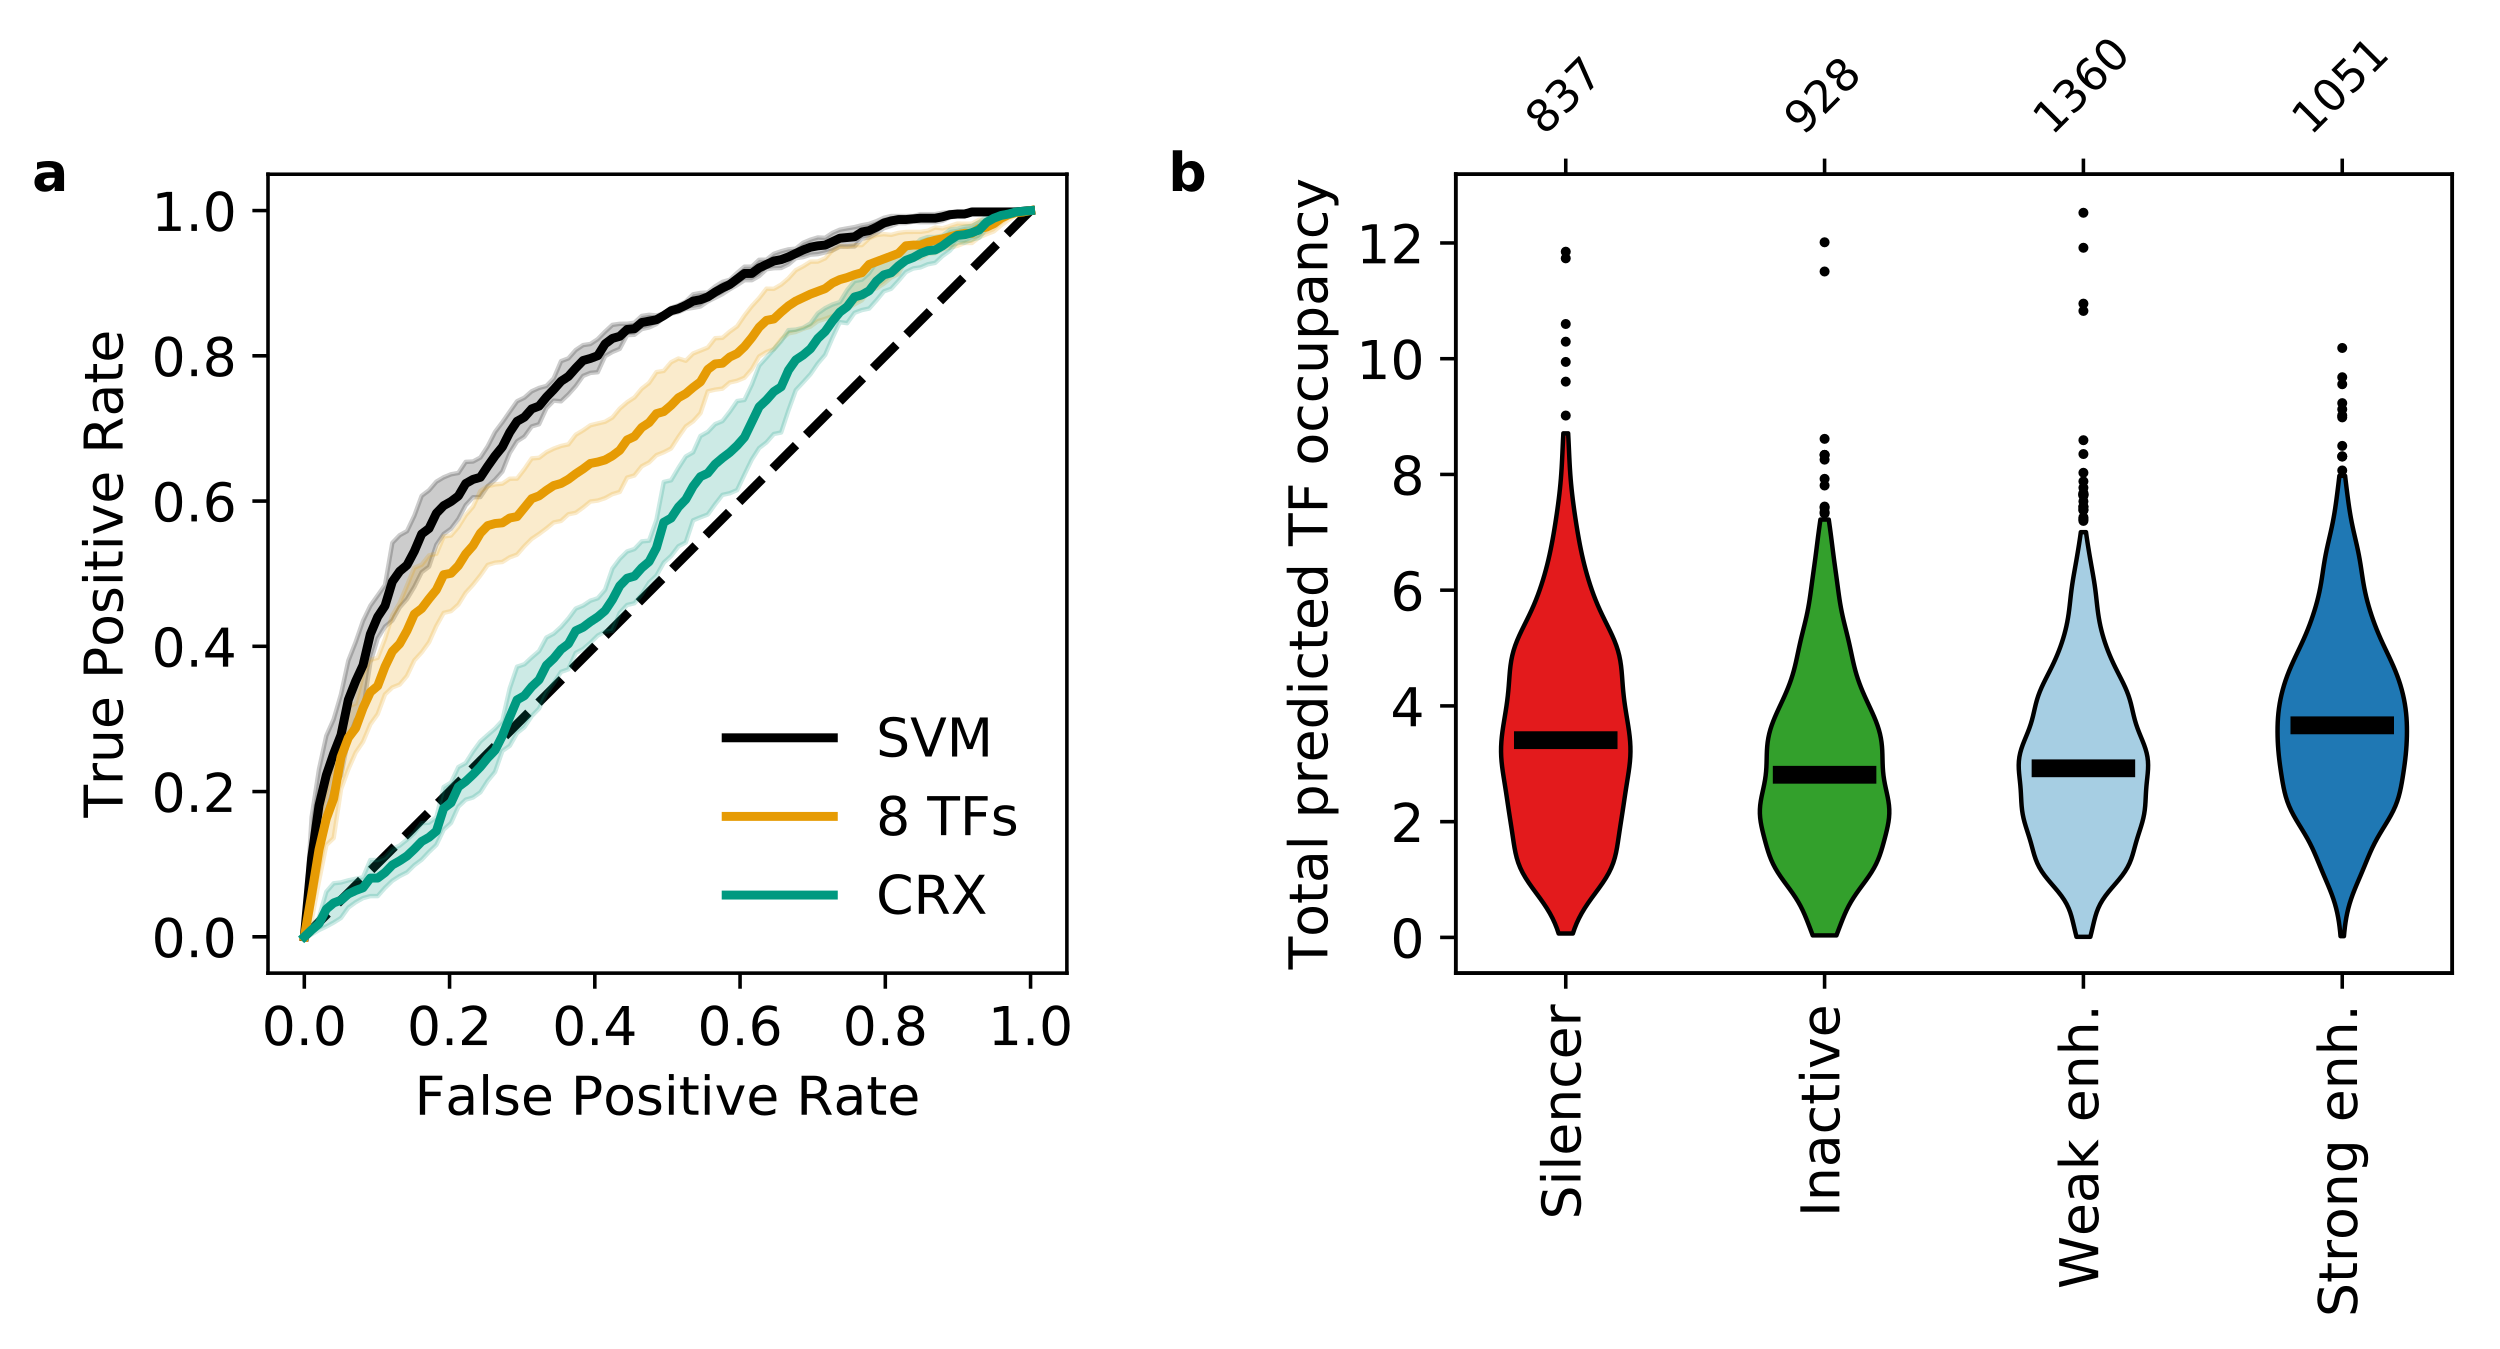<?xml version="1.0" encoding="utf-8" standalone="no"?>
<!DOCTYPE svg PUBLIC "-//W3C//DTD SVG 1.1//EN"
  "http://www.w3.org/Graphics/SVG/1.1/DTD/svg11.dtd">
<!-- Created with matplotlib (https://matplotlib.org/) -->
<svg height="302.264pt" version="1.1" viewBox="0 0 560.118 302.264" width="560.118pt" xmlns="http://www.w3.org/2000/svg" xmlns:xlink="http://www.w3.org/1999/xlink">
 <defs>
  <style type="text/css">
*{stroke-linecap:butt;stroke-linejoin:round;}
  </style>
 </defs>
 <g id="figure_1">
  <g id="patch_1">
   <path d="M 0 302.264 
L 560.118 302.264 
L 560.118 0 
L 0 0 
z
" style="fill:#ffffff;"/>
  </g>
  <g id="axes_1">
   <g id="patch_2">
    <path d="M 60.045 218.025 
L 239.031 218.025 
L 239.031 39.039 
L 60.045 39.039 
z
" style="fill:#ffffff;"/>
   </g>
   <g id="line2d_1">
    <path clip-path="url(#pc4c016dd92)" d="M 68.18 209.89 
L 69.824 208.246 
L 71.468 206.603 
L 73.111 204.959 
L 74.755 203.315 
L 76.398 201.672 
L 78.042 200.028 
L 79.685 198.385 
L 81.329 196.741 
L 82.973 195.097 
L 84.616 193.454 
L 86.26 191.81 
L 87.903 190.167 
L 89.547 188.523 
L 91.191 186.88 
L 92.834 185.236 
L 94.478 183.592 
L 96.121 181.949 
L 97.765 180.305 
L 99.408 178.662 
L 101.052 177.018 
L 102.696 175.374 
L 104.339 173.731 
L 105.983 172.087 
L 107.626 170.444 
L 109.27 168.8 
L 110.914 167.157 
L 112.557 165.513 
L 114.201 163.869 
L 115.844 162.226 
L 117.488 160.582 
L 119.131 158.939 
L 120.775 157.295 
L 122.419 155.651 
L 124.062 154.008 
L 125.706 152.364 
L 127.349 150.721 
L 128.993 149.077 
L 130.637 147.434 
L 132.28 145.79 
L 133.924 144.146 
L 135.567 142.503 
L 137.211 140.859 
L 138.854 139.216 
L 140.498 137.572 
L 142.142 135.929 
L 143.785 134.285 
L 145.429 132.641 
L 147.072 130.998 
L 148.716 129.354 
L 150.359 127.711 
L 152.003 126.067 
L 153.647 124.423 
L 155.29 122.78 
L 156.934 121.136 
L 158.577 119.493 
L 160.221 117.849 
L 161.865 116.206 
L 163.508 114.562 
L 165.152 112.918 
L 166.795 111.275 
L 168.439 109.631 
L 170.082 107.988 
L 171.726 106.344 
L 173.37 104.7 
L 175.013 103.057 
L 176.657 101.413 
L 178.3 99.77 
L 179.944 98.126 
L 181.588 96.483 
L 183.231 94.839 
L 184.875 93.195 
L 186.518 91.552 
L 188.162 89.908 
L 189.805 88.265 
L 191.449 86.621 
L 193.093 84.977 
L 194.736 83.334 
L 196.38 81.69 
L 198.023 80.047 
L 199.667 78.403 
L 201.311 76.76 
L 202.954 75.116 
L 204.598 73.472 
L 206.241 71.829 
L 207.885 70.185 
L 209.528 68.542 
L 211.172 66.898 
L 212.816 65.254 
L 214.459 63.611 
L 216.103 61.967 
L 217.746 60.324 
L 219.39 58.68 
L 221.034 57.037 
L 222.677 55.393 
L 224.321 53.749 
L 225.964 52.106 
L 227.608 50.462 
L 229.251 48.819 
L 230.895 47.175 
" style="fill:none;stroke:#000000;stroke-dasharray:7.4,3.2;stroke-dashoffset:0;stroke-width:2;"/>
   </g>
   <g id="matplotlib.axis_1">
    <g id="xtick_1">
     <g id="line2d_2">
      <defs>
       <path d="M 0 0 
L 0 3.5 
" id="m4710700aa8" style="stroke:#000000;stroke-width:0.8;"/>
      </defs>
      <g>
       <use style="stroke:#000000;stroke-width:0.8;" x="68.18" xlink:href="#m4710700aa8" y="218.025"/>
      </g>
     </g>
     <g id="text_1">
      <!-- 0.0 -->
      <defs>
       <path d="M 31.781 66.406 
Q 24.172 66.406 20.328 58.906 
Q 16.5 51.422 16.5 36.375 
Q 16.5 21.391 20.328 13.891 
Q 24.172 6.391 31.781 6.391 
Q 39.453 6.391 43.281 13.891 
Q 47.125 21.391 47.125 36.375 
Q 47.125 51.422 43.281 58.906 
Q 39.453 66.406 31.781 66.406 
z
M 31.781 74.219 
Q 44.047 74.219 50.516 64.516 
Q 56.984 54.828 56.984 36.375 
Q 56.984 17.969 50.516 8.266 
Q 44.047 -1.422 31.781 -1.422 
Q 19.531 -1.422 13.062 8.266 
Q 6.594 17.969 6.594 36.375 
Q 6.594 54.828 13.062 64.516 
Q 19.531 74.219 31.781 74.219 
z
" id="DejaVuSans-48"/>
       <path d="M 10.688 12.406 
L 21 12.406 
L 21 0 
L 10.688 0 
z
" id="DejaVuSans-46"/>
      </defs>
      <g transform="translate(58.639 234.144)scale(0.12 -0.12)">
       <use xlink:href="#DejaVuSans-48"/>
       <use x="63.623" xlink:href="#DejaVuSans-46"/>
       <use x="95.41" xlink:href="#DejaVuSans-48"/>
      </g>
     </g>
    </g>
    <g id="xtick_2">
     <g id="line2d_3">
      <g>
       <use style="stroke:#000000;stroke-width:0.8;" x="100.723" xlink:href="#m4710700aa8" y="218.025"/>
      </g>
     </g>
     <g id="text_2">
      <!-- 0.2 -->
      <defs>
       <path d="M 19.188 8.297 
L 53.609 8.297 
L 53.609 0 
L 7.328 0 
L 7.328 8.297 
Q 12.938 14.109 22.625 23.891 
Q 32.328 33.688 34.812 36.531 
Q 39.547 41.844 41.422 45.531 
Q 43.312 49.219 43.312 52.781 
Q 43.312 58.594 39.234 62.25 
Q 35.156 65.922 28.609 65.922 
Q 23.969 65.922 18.812 64.312 
Q 13.672 62.703 7.812 59.422 
L 7.812 69.391 
Q 13.766 71.781 18.938 73 
Q 24.125 74.219 28.422 74.219 
Q 39.75 74.219 46.484 68.547 
Q 53.219 62.891 53.219 53.422 
Q 53.219 48.922 51.531 44.891 
Q 49.859 40.875 45.406 35.406 
Q 44.188 33.984 37.641 27.219 
Q 31.109 20.453 19.188 8.297 
z
" id="DejaVuSans-50"/>
      </defs>
      <g transform="translate(91.181 234.144)scale(0.12 -0.12)">
       <use xlink:href="#DejaVuSans-48"/>
       <use x="63.623" xlink:href="#DejaVuSans-46"/>
       <use x="95.41" xlink:href="#DejaVuSans-50"/>
      </g>
     </g>
    </g>
    <g id="xtick_3">
     <g id="line2d_4">
      <g>
       <use style="stroke:#000000;stroke-width:0.8;" x="133.266" xlink:href="#m4710700aa8" y="218.025"/>
      </g>
     </g>
     <g id="text_3">
      <!-- 0.4 -->
      <defs>
       <path d="M 37.797 64.312 
L 12.891 25.391 
L 37.797 25.391 
z
M 35.203 72.906 
L 47.609 72.906 
L 47.609 25.391 
L 58.016 25.391 
L 58.016 17.188 
L 47.609 17.188 
L 47.609 0 
L 37.797 0 
L 37.797 17.188 
L 4.891 17.188 
L 4.891 26.703 
z
" id="DejaVuSans-52"/>
      </defs>
      <g transform="translate(123.724 234.144)scale(0.12 -0.12)">
       <use xlink:href="#DejaVuSans-48"/>
       <use x="63.623" xlink:href="#DejaVuSans-46"/>
       <use x="95.41" xlink:href="#DejaVuSans-52"/>
      </g>
     </g>
    </g>
    <g id="xtick_4">
     <g id="line2d_5">
      <g>
       <use style="stroke:#000000;stroke-width:0.8;" x="165.809" xlink:href="#m4710700aa8" y="218.025"/>
      </g>
     </g>
     <g id="text_4">
      <!-- 0.6 -->
      <defs>
       <path d="M 33.016 40.375 
Q 26.375 40.375 22.484 35.828 
Q 18.609 31.297 18.609 23.391 
Q 18.609 15.531 22.484 10.953 
Q 26.375 6.391 33.016 6.391 
Q 39.656 6.391 43.531 10.953 
Q 47.406 15.531 47.406 23.391 
Q 47.406 31.297 43.531 35.828 
Q 39.656 40.375 33.016 40.375 
z
M 52.594 71.297 
L 52.594 62.312 
Q 48.875 64.062 45.094 64.984 
Q 41.312 65.922 37.594 65.922 
Q 27.828 65.922 22.672 59.328 
Q 17.531 52.734 16.797 39.406 
Q 19.672 43.656 24.016 45.922 
Q 28.375 48.188 33.594 48.188 
Q 44.578 48.188 50.953 41.516 
Q 57.328 34.859 57.328 23.391 
Q 57.328 12.156 50.688 5.359 
Q 44.047 -1.422 33.016 -1.422 
Q 20.359 -1.422 13.672 8.266 
Q 6.984 17.969 6.984 36.375 
Q 6.984 53.656 15.188 63.938 
Q 23.391 74.219 37.203 74.219 
Q 40.922 74.219 44.703 73.484 
Q 48.484 72.75 52.594 71.297 
z
" id="DejaVuSans-54"/>
      </defs>
      <g transform="translate(156.267 234.144)scale(0.12 -0.12)">
       <use xlink:href="#DejaVuSans-48"/>
       <use x="63.623" xlink:href="#DejaVuSans-46"/>
       <use x="95.41" xlink:href="#DejaVuSans-54"/>
      </g>
     </g>
    </g>
    <g id="xtick_5">
     <g id="line2d_6">
      <g>
       <use style="stroke:#000000;stroke-width:0.8;" x="198.352" xlink:href="#m4710700aa8" y="218.025"/>
      </g>
     </g>
     <g id="text_5">
      <!-- 0.8 -->
      <defs>
       <path d="M 31.781 34.625 
Q 24.75 34.625 20.719 30.859 
Q 16.703 27.094 16.703 20.516 
Q 16.703 13.922 20.719 10.156 
Q 24.75 6.391 31.781 6.391 
Q 38.812 6.391 42.859 10.172 
Q 46.922 13.969 46.922 20.516 
Q 46.922 27.094 42.891 30.859 
Q 38.875 34.625 31.781 34.625 
z
M 21.922 38.812 
Q 15.578 40.375 12.031 44.719 
Q 8.5 49.078 8.5 55.328 
Q 8.5 64.062 14.719 69.141 
Q 20.953 74.219 31.781 74.219 
Q 42.672 74.219 48.875 69.141 
Q 55.078 64.062 55.078 55.328 
Q 55.078 49.078 51.531 44.719 
Q 48 40.375 41.703 38.812 
Q 48.828 37.156 52.797 32.312 
Q 56.781 27.484 56.781 20.516 
Q 56.781 9.906 50.312 4.234 
Q 43.844 -1.422 31.781 -1.422 
Q 19.734 -1.422 13.25 4.234 
Q 6.781 9.906 6.781 20.516 
Q 6.781 27.484 10.781 32.312 
Q 14.797 37.156 21.922 38.812 
z
M 18.312 54.391 
Q 18.312 48.734 21.844 45.562 
Q 25.391 42.391 31.781 42.391 
Q 38.141 42.391 41.719 45.562 
Q 45.312 48.734 45.312 54.391 
Q 45.312 60.062 41.719 63.234 
Q 38.141 66.406 31.781 66.406 
Q 25.391 66.406 21.844 63.234 
Q 18.312 60.062 18.312 54.391 
z
" id="DejaVuSans-56"/>
      </defs>
      <g transform="translate(188.81 234.144)scale(0.12 -0.12)">
       <use xlink:href="#DejaVuSans-48"/>
       <use x="63.623" xlink:href="#DejaVuSans-46"/>
       <use x="95.41" xlink:href="#DejaVuSans-56"/>
      </g>
     </g>
    </g>
    <g id="xtick_6">
     <g id="line2d_7">
      <g>
       <use style="stroke:#000000;stroke-width:0.8;" x="230.895" xlink:href="#m4710700aa8" y="218.025"/>
      </g>
     </g>
     <g id="text_6">
      <!-- 1.0 -->
      <defs>
       <path d="M 12.406 8.297 
L 28.516 8.297 
L 28.516 63.922 
L 10.984 60.406 
L 10.984 69.391 
L 28.422 72.906 
L 38.281 72.906 
L 38.281 8.297 
L 54.391 8.297 
L 54.391 0 
L 12.406 0 
z
" id="DejaVuSans-49"/>
      </defs>
      <g transform="translate(221.353 234.144)scale(0.12 -0.12)">
       <use xlink:href="#DejaVuSans-49"/>
       <use x="63.623" xlink:href="#DejaVuSans-46"/>
       <use x="95.41" xlink:href="#DejaVuSans-48"/>
      </g>
     </g>
    </g>
    <g id="text_7">
     <!-- False Positive Rate -->
     <defs>
      <path d="M 9.812 72.906 
L 51.703 72.906 
L 51.703 64.594 
L 19.672 64.594 
L 19.672 43.109 
L 48.578 43.109 
L 48.578 34.812 
L 19.672 34.812 
L 19.672 0 
L 9.812 0 
z
" id="DejaVuSans-70"/>
      <path d="M 34.281 27.484 
Q 23.391 27.484 19.188 25 
Q 14.984 22.516 14.984 16.5 
Q 14.984 11.719 18.141 8.906 
Q 21.297 6.109 26.703 6.109 
Q 34.188 6.109 38.703 11.406 
Q 43.219 16.703 43.219 25.484 
L 43.219 27.484 
z
M 52.203 31.203 
L 52.203 0 
L 43.219 0 
L 43.219 8.297 
Q 40.141 3.328 35.547 0.953 
Q 30.953 -1.422 24.312 -1.422 
Q 15.922 -1.422 10.953 3.297 
Q 6 8.016 6 15.922 
Q 6 25.141 12.172 29.828 
Q 18.359 34.516 30.609 34.516 
L 43.219 34.516 
L 43.219 35.406 
Q 43.219 41.609 39.141 45 
Q 35.062 48.391 27.688 48.391 
Q 23 48.391 18.547 47.266 
Q 14.109 46.141 10.016 43.891 
L 10.016 52.203 
Q 14.938 54.109 19.578 55.047 
Q 24.219 56 28.609 56 
Q 40.484 56 46.344 49.844 
Q 52.203 43.703 52.203 31.203 
z
" id="DejaVuSans-97"/>
      <path d="M 9.422 75.984 
L 18.406 75.984 
L 18.406 0 
L 9.422 0 
z
" id="DejaVuSans-108"/>
      <path d="M 44.281 53.078 
L 44.281 44.578 
Q 40.484 46.531 36.375 47.5 
Q 32.281 48.484 27.875 48.484 
Q 21.188 48.484 17.844 46.438 
Q 14.5 44.391 14.5 40.281 
Q 14.5 37.156 16.891 35.375 
Q 19.281 33.594 26.516 31.984 
L 29.594 31.297 
Q 39.156 29.25 43.188 25.516 
Q 47.219 21.781 47.219 15.094 
Q 47.219 7.469 41.188 3.016 
Q 35.156 -1.422 24.609 -1.422 
Q 20.219 -1.422 15.453 -0.562 
Q 10.688 0.297 5.422 2 
L 5.422 11.281 
Q 10.406 8.688 15.234 7.391 
Q 20.062 6.109 24.812 6.109 
Q 31.156 6.109 34.562 8.281 
Q 37.984 10.453 37.984 14.406 
Q 37.984 18.062 35.516 20.016 
Q 33.062 21.969 24.703 23.781 
L 21.578 24.516 
Q 13.234 26.266 9.516 29.906 
Q 5.812 33.547 5.812 39.891 
Q 5.812 47.609 11.281 51.797 
Q 16.75 56 26.812 56 
Q 31.781 56 36.172 55.266 
Q 40.578 54.547 44.281 53.078 
z
" id="DejaVuSans-115"/>
      <path d="M 56.203 29.594 
L 56.203 25.203 
L 14.891 25.203 
Q 15.484 15.922 20.484 11.062 
Q 25.484 6.203 34.422 6.203 
Q 39.594 6.203 44.453 7.469 
Q 49.312 8.734 54.109 11.281 
L 54.109 2.781 
Q 49.266 0.734 44.188 -0.344 
Q 39.109 -1.422 33.891 -1.422 
Q 20.797 -1.422 13.156 6.188 
Q 5.516 13.812 5.516 26.812 
Q 5.516 40.234 12.766 48.109 
Q 20.016 56 32.328 56 
Q 43.359 56 49.781 48.891 
Q 56.203 41.797 56.203 29.594 
z
M 47.219 32.234 
Q 47.125 39.594 43.094 43.984 
Q 39.062 48.391 32.422 48.391 
Q 24.906 48.391 20.391 44.141 
Q 15.875 39.891 15.188 32.172 
z
" id="DejaVuSans-101"/>
      <path id="DejaVuSans-32"/>
      <path d="M 19.672 64.797 
L 19.672 37.406 
L 32.078 37.406 
Q 38.969 37.406 42.719 40.969 
Q 46.484 44.531 46.484 51.125 
Q 46.484 57.672 42.719 61.234 
Q 38.969 64.797 32.078 64.797 
z
M 9.812 72.906 
L 32.078 72.906 
Q 44.344 72.906 50.609 67.359 
Q 56.891 61.812 56.891 51.125 
Q 56.891 40.328 50.609 34.812 
Q 44.344 29.297 32.078 29.297 
L 19.672 29.297 
L 19.672 0 
L 9.812 0 
z
" id="DejaVuSans-80"/>
      <path d="M 30.609 48.391 
Q 23.391 48.391 19.188 42.75 
Q 14.984 37.109 14.984 27.297 
Q 14.984 17.484 19.156 11.844 
Q 23.344 6.203 30.609 6.203 
Q 37.797 6.203 41.984 11.859 
Q 46.188 17.531 46.188 27.297 
Q 46.188 37.016 41.984 42.703 
Q 37.797 48.391 30.609 48.391 
z
M 30.609 56 
Q 42.328 56 49.016 48.375 
Q 55.719 40.766 55.719 27.297 
Q 55.719 13.875 49.016 6.219 
Q 42.328 -1.422 30.609 -1.422 
Q 18.844 -1.422 12.172 6.219 
Q 5.516 13.875 5.516 27.297 
Q 5.516 40.766 12.172 48.375 
Q 18.844 56 30.609 56 
z
" id="DejaVuSans-111"/>
      <path d="M 9.422 54.688 
L 18.406 54.688 
L 18.406 0 
L 9.422 0 
z
M 9.422 75.984 
L 18.406 75.984 
L 18.406 64.594 
L 9.422 64.594 
z
" id="DejaVuSans-105"/>
      <path d="M 18.312 70.219 
L 18.312 54.688 
L 36.812 54.688 
L 36.812 47.703 
L 18.312 47.703 
L 18.312 18.016 
Q 18.312 11.328 20.141 9.422 
Q 21.969 7.516 27.594 7.516 
L 36.812 7.516 
L 36.812 0 
L 27.594 0 
Q 17.188 0 13.234 3.875 
Q 9.281 7.766 9.281 18.016 
L 9.281 47.703 
L 2.688 47.703 
L 2.688 54.688 
L 9.281 54.688 
L 9.281 70.219 
z
" id="DejaVuSans-116"/>
      <path d="M 2.984 54.688 
L 12.5 54.688 
L 29.594 8.797 
L 46.688 54.688 
L 56.203 54.688 
L 35.688 0 
L 23.484 0 
z
" id="DejaVuSans-118"/>
      <path d="M 44.391 34.188 
Q 47.562 33.109 50.562 29.594 
Q 53.562 26.078 56.594 19.922 
L 66.609 0 
L 56 0 
L 46.688 18.703 
Q 43.062 26.031 39.672 28.422 
Q 36.281 30.812 30.422 30.812 
L 19.672 30.812 
L 19.672 0 
L 9.812 0 
L 9.812 72.906 
L 32.078 72.906 
Q 44.578 72.906 50.734 67.672 
Q 56.891 62.453 56.891 51.906 
Q 56.891 45.016 53.688 40.469 
Q 50.484 35.938 44.391 34.188 
z
M 19.672 64.797 
L 19.672 38.922 
L 32.078 38.922 
Q 39.203 38.922 42.844 42.219 
Q 46.484 45.516 46.484 51.906 
Q 46.484 58.297 42.844 61.547 
Q 39.203 64.797 32.078 64.797 
z
" id="DejaVuSans-82"/>
     </defs>
     <g transform="translate(92.891 249.757)scale(0.12 -0.12)">
      <use xlink:href="#DejaVuSans-70"/>
      <use x="57.379" xlink:href="#DejaVuSans-97"/>
      <use x="118.658" xlink:href="#DejaVuSans-108"/>
      <use x="146.441" xlink:href="#DejaVuSans-115"/>
      <use x="198.541" xlink:href="#DejaVuSans-101"/>
      <use x="260.064" xlink:href="#DejaVuSans-32"/>
      <use x="291.852" xlink:href="#DejaVuSans-80"/>
      <use x="352.107" xlink:href="#DejaVuSans-111"/>
      <use x="413.289" xlink:href="#DejaVuSans-115"/>
      <use x="465.389" xlink:href="#DejaVuSans-105"/>
      <use x="493.172" xlink:href="#DejaVuSans-116"/>
      <use x="532.381" xlink:href="#DejaVuSans-105"/>
      <use x="560.164" xlink:href="#DejaVuSans-118"/>
      <use x="619.344" xlink:href="#DejaVuSans-101"/>
      <use x="680.867" xlink:href="#DejaVuSans-32"/>
      <use x="712.654" xlink:href="#DejaVuSans-82"/>
      <use x="782.105" xlink:href="#DejaVuSans-97"/>
      <use x="843.385" xlink:href="#DejaVuSans-116"/>
      <use x="882.594" xlink:href="#DejaVuSans-101"/>
     </g>
    </g>
   </g>
   <g id="matplotlib.axis_2">
    <g id="ytick_1">
     <g id="line2d_8">
      <defs>
       <path d="M 0 0 
L -3.5 0 
" id="madc9919358" style="stroke:#000000;stroke-width:0.8;"/>
      </defs>
      <g>
       <use style="stroke:#000000;stroke-width:0.8;" x="60.045" xlink:href="#madc9919358" y="209.89"/>
      </g>
     </g>
     <g id="text_8">
      <!-- 0.0 -->
      <g transform="translate(33.961 214.449)scale(0.12 -0.12)">
       <use xlink:href="#DejaVuSans-48"/>
       <use x="63.623" xlink:href="#DejaVuSans-46"/>
       <use x="95.41" xlink:href="#DejaVuSans-48"/>
      </g>
     </g>
    </g>
    <g id="ytick_2">
     <g id="line2d_9">
      <g>
       <use style="stroke:#000000;stroke-width:0.8;" x="60.045" xlink:href="#madc9919358" y="177.347"/>
      </g>
     </g>
     <g id="text_9">
      <!-- 0.2 -->
      <g transform="translate(33.961 181.906)scale(0.12 -0.12)">
       <use xlink:href="#DejaVuSans-48"/>
       <use x="63.623" xlink:href="#DejaVuSans-46"/>
       <use x="95.41" xlink:href="#DejaVuSans-50"/>
      </g>
     </g>
    </g>
    <g id="ytick_3">
     <g id="line2d_10">
      <g>
       <use style="stroke:#000000;stroke-width:0.8;" x="60.045" xlink:href="#madc9919358" y="144.804"/>
      </g>
     </g>
     <g id="text_10">
      <!-- 0.4 -->
      <g transform="translate(33.961 149.363)scale(0.12 -0.12)">
       <use xlink:href="#DejaVuSans-48"/>
       <use x="63.623" xlink:href="#DejaVuSans-46"/>
       <use x="95.41" xlink:href="#DejaVuSans-52"/>
      </g>
     </g>
    </g>
    <g id="ytick_4">
     <g id="line2d_11">
      <g>
       <use style="stroke:#000000;stroke-width:0.8;" x="60.045" xlink:href="#madc9919358" y="112.261"/>
      </g>
     </g>
     <g id="text_11">
      <!-- 0.6 -->
      <g transform="translate(33.961 116.82)scale(0.12 -0.12)">
       <use xlink:href="#DejaVuSans-48"/>
       <use x="63.623" xlink:href="#DejaVuSans-46"/>
       <use x="95.41" xlink:href="#DejaVuSans-54"/>
      </g>
     </g>
    </g>
    <g id="ytick_5">
     <g id="line2d_12">
      <g>
       <use style="stroke:#000000;stroke-width:0.8;" x="60.045" xlink:href="#madc9919358" y="79.718"/>
      </g>
     </g>
     <g id="text_12">
      <!-- 0.8 -->
      <g transform="translate(33.961 84.277)scale(0.12 -0.12)">
       <use xlink:href="#DejaVuSans-48"/>
       <use x="63.623" xlink:href="#DejaVuSans-46"/>
       <use x="95.41" xlink:href="#DejaVuSans-56"/>
      </g>
     </g>
    </g>
    <g id="ytick_6">
     <g id="line2d_13">
      <g>
       <use style="stroke:#000000;stroke-width:0.8;" x="60.045" xlink:href="#madc9919358" y="47.175"/>
      </g>
     </g>
     <g id="text_13">
      <!-- 1.0 -->
      <g transform="translate(33.961 51.734)scale(0.12 -0.12)">
       <use xlink:href="#DejaVuSans-49"/>
       <use x="63.623" xlink:href="#DejaVuSans-46"/>
       <use x="95.41" xlink:href="#DejaVuSans-48"/>
      </g>
     </g>
    </g>
    <g id="text_14">
     <!-- True Positive Rate -->
     <defs>
      <path d="M -0.297 72.906 
L 61.375 72.906 
L 61.375 64.594 
L 35.5 64.594 
L 35.5 0 
L 25.594 0 
L 25.594 64.594 
L -0.297 64.594 
z
" id="DejaVuSans-84"/>
      <path d="M 41.109 46.297 
Q 39.594 47.172 37.812 47.578 
Q 36.031 48 33.891 48 
Q 26.266 48 22.188 43.047 
Q 18.109 38.094 18.109 28.812 
L 18.109 0 
L 9.078 0 
L 9.078 54.688 
L 18.109 54.688 
L 18.109 46.188 
Q 20.953 51.172 25.484 53.578 
Q 30.031 56 36.531 56 
Q 37.453 56 38.578 55.875 
Q 39.703 55.766 41.062 55.516 
z
" id="DejaVuSans-114"/>
      <path d="M 8.5 21.578 
L 8.5 54.688 
L 17.484 54.688 
L 17.484 21.922 
Q 17.484 14.156 20.5 10.266 
Q 23.531 6.391 29.594 6.391 
Q 36.859 6.391 41.078 11.031 
Q 45.312 15.672 45.312 23.688 
L 45.312 54.688 
L 54.297 54.688 
L 54.297 0 
L 45.312 0 
L 45.312 8.406 
Q 42.047 3.422 37.719 1 
Q 33.406 -1.422 27.688 -1.422 
Q 18.266 -1.422 13.375 4.438 
Q 8.5 10.297 8.5 21.578 
z
M 31.109 56 
z
" id="DejaVuSans-117"/>
     </defs>
     <g transform="translate(27.465 183.188)rotate(-90)scale(0.12 -0.12)">
      <use xlink:href="#DejaVuSans-84"/>
      <use x="60.865" xlink:href="#DejaVuSans-114"/>
      <use x="101.979" xlink:href="#DejaVuSans-117"/>
      <use x="165.357" xlink:href="#DejaVuSans-101"/>
      <use x="226.881" xlink:href="#DejaVuSans-32"/>
      <use x="258.668" xlink:href="#DejaVuSans-80"/>
      <use x="318.924" xlink:href="#DejaVuSans-111"/>
      <use x="380.105" xlink:href="#DejaVuSans-115"/>
      <use x="432.205" xlink:href="#DejaVuSans-105"/>
      <use x="459.988" xlink:href="#DejaVuSans-116"/>
      <use x="499.197" xlink:href="#DejaVuSans-105"/>
      <use x="526.98" xlink:href="#DejaVuSans-118"/>
      <use x="586.16" xlink:href="#DejaVuSans-101"/>
      <use x="647.684" xlink:href="#DejaVuSans-32"/>
      <use x="679.471" xlink:href="#DejaVuSans-82"/>
      <use x="748.922" xlink:href="#DejaVuSans-97"/>
      <use x="810.201" xlink:href="#DejaVuSans-116"/>
      <use x="849.41" xlink:href="#DejaVuSans-101"/>
     </g>
    </g>
   </g>
   <g id="PolyCollection_1">
    <defs>
     <path d="M 68.18 -92.374 
L 68.18 -92.374 
L 69.824 -100.801 
L 71.468 -113.672 
L 73.111 -119.779 
L 74.755 -125.703 
L 76.398 -128.465 
L 78.042 -136.701 
L 79.685 -140.897 
L 81.329 -143.271 
L 82.973 -153.809 
L 84.616 -159.244 
L 86.26 -161.866 
L 87.903 -163.253 
L 89.547 -166.185 
L 91.191 -168.059 
L 92.834 -170.794 
L 94.478 -174.076 
L 96.121 -175.307 
L 97.765 -180.194 
L 99.408 -182.622 
L 101.052 -183.808 
L 102.696 -185.987 
L 104.339 -189.085 
L 105.983 -190.857 
L 107.626 -190.901 
L 109.27 -193.33 
L 110.914 -194.776 
L 112.557 -196.625 
L 114.201 -200.77 
L 115.844 -203.389 
L 117.488 -204.444 
L 119.131 -206.725 
L 120.775 -207.22 
L 122.419 -210.795 
L 124.062 -212.5 
L 125.706 -212.352 
L 127.349 -213.898 
L 128.993 -215.741 
L 130.637 -218.046 
L 132.28 -218.722 
L 133.924 -218.877 
L 135.567 -222.466 
L 137.211 -223.419 
L 138.854 -224.11 
L 140.498 -227.194 
L 142.142 -227.263 
L 143.785 -228.541 
L 145.429 -228.905 
L 147.072 -229.667 
L 148.716 -231.157 
L 150.359 -231.972 
L 152.003 -232.35 
L 153.647 -233.061 
L 155.29 -233.293 
L 156.934 -233.606 
L 158.577 -234.741 
L 160.221 -235.554 
L 161.865 -236.385 
L 163.508 -237.467 
L 165.152 -238.414 
L 166.795 -239.489 
L 168.439 -239.489 
L 170.082 -240.423 
L 171.726 -241.949 
L 173.37 -242.183 
L 175.013 -242.228 
L 176.657 -243.036 
L 178.3 -244.43 
L 179.944 -244.663 
L 181.588 -245.209 
L 183.231 -245.329 
L 184.875 -245.719 
L 186.518 -246.155 
L 188.162 -246.993 
L 189.805 -247.003 
L 191.449 -247.033 
L 193.093 -248.784 
L 194.736 -249.093 
L 196.38 -250.036 
L 198.023 -251.14 
L 199.667 -251.669 
L 201.311 -252.284 
L 202.954 -252.284 
L 204.598 -252.609 
L 206.241 -252.481 
L 207.885 -252.481 
L 209.528 -252.481 
L 211.172 -252.791 
L 212.816 -253.579 
L 214.459 -253.824 
L 216.103 -253.824 
L 217.746 -254.4 
L 219.39 -254.4 
L 221.034 -254.4 
L 222.677 -254.4 
L 224.321 -254.4 
L 225.964 -254.4 
L 227.608 -254.4 
L 229.251 -254.624 
L 230.895 -255.089 
L 230.895 -255.089 
L 230.895 -255.089 
L 229.251 -255.089 
L 227.608 -255.089 
L 225.964 -255.089 
L 224.321 -255.089 
L 222.677 -255.089 
L 221.034 -255.089 
L 219.39 -255.089 
L 217.746 -255.089 
L 216.103 -254.804 
L 214.459 -254.804 
L 212.816 -254.739 
L 211.172 -254.598 
L 209.528 -254.288 
L 207.885 -254.288 
L 206.241 -254.288 
L 204.598 -253.851 
L 202.954 -253.867 
L 201.311 -253.867 
L 199.667 -253.862 
L 198.023 -253.461 
L 196.38 -252.707 
L 194.736 -252.103 
L 193.093 -251.794 
L 191.449 -251.377 
L 189.805 -251.097 
L 188.162 -250.796 
L 186.518 -250.085 
L 184.875 -248.976 
L 183.231 -249.055 
L 181.588 -248.557 
L 179.944 -247.864 
L 178.3 -246.549 
L 176.657 -246.393 
L 175.013 -245.963 
L 173.37 -245.389 
L 171.726 -244.075 
L 170.082 -244.053 
L 168.439 -242.51 
L 166.795 -242.51 
L 165.152 -241.108 
L 163.508 -239.579 
L 161.865 -239.112 
L 160.221 -238.086 
L 158.577 -236.731 
L 156.934 -236.627 
L 155.29 -236.321 
L 153.647 -234.695 
L 152.003 -233.862 
L 150.359 -233.31 
L 148.716 -231.956 
L 147.072 -231.586 
L 145.429 -231.728 
L 143.785 -231.473 
L 142.142 -229.965 
L 140.498 -229.726 
L 138.854 -229.713 
L 137.211 -229.475 
L 135.567 -227.954 
L 133.924 -226.277 
L 132.28 -225.192 
L 130.637 -224.941 
L 128.993 -223.841 
L 127.349 -221.968 
L 125.706 -221.348 
L 124.062 -217.485 
L 122.419 -215.786 
L 120.775 -215.344 
L 119.131 -214.601 
L 117.488 -213.163 
L 115.844 -212.36 
L 114.201 -210.024 
L 112.557 -207.66 
L 110.914 -205.483 
L 109.27 -202.28 
L 107.626 -199.752 
L 105.983 -198.866 
L 104.339 -198.778 
L 102.696 -196.298 
L 101.052 -195.999 
L 99.408 -195.327 
L 97.765 -194.347 
L 96.121 -192.422 
L 94.478 -191.178 
L 92.834 -186.727 
L 91.191 -183.265 
L 89.547 -182.351 
L 87.903 -180.637 
L 86.26 -171.188 
L 84.616 -168.856 
L 82.973 -166.543 
L 81.329 -163.148 
L 79.685 -158.404 
L 78.042 -154.233 
L 76.398 -146.702 
L 74.755 -141.099 
L 73.111 -137.417 
L 71.468 -129.896 
L 69.824 -119.215 
L 68.18 -92.374 
z
" id="mdcffb58e86" style="stroke:#000000;stroke-opacity:0.2;"/>
    </defs>
    <g clip-path="url(#pc4c016dd92)">
     <use style="fill-opacity:0.2;stroke:#000000;stroke-opacity:0.2;" x="0" xlink:href="#mdcffb58e86" y="302.264"/>
    </g>
   </g>
   <g id="PolyCollection_2">
    <defs>
     <path d="M 68.18 -92.374 
L 68.18 -92.374 
L 69.824 -96.074 
L 71.468 -104.875 
L 73.111 -112.941 
L 74.755 -114.497 
L 76.398 -125.429 
L 78.042 -129.914 
L 79.685 -133.646 
L 81.329 -136.062 
L 82.973 -139.978 
L 84.616 -142.271 
L 86.26 -146.695 
L 87.903 -148.244 
L 89.547 -148.897 
L 91.191 -150.849 
L 92.834 -154.313 
L 94.478 -156.112 
L 96.121 -158.362 
L 97.765 -162.019 
L 99.408 -164.955 
L 101.052 -165.352 
L 102.696 -166.825 
L 104.339 -169.464 
L 105.983 -171.267 
L 107.626 -173.348 
L 109.27 -175.693 
L 110.914 -176.2 
L 112.557 -176.357 
L 114.201 -177.405 
L 115.844 -178.005 
L 117.488 -179.903 
L 119.131 -181.537 
L 120.775 -182.637 
L 122.419 -183.864 
L 124.062 -185.218 
L 125.706 -185.552 
L 127.349 -187.049 
L 128.993 -187.372 
L 130.637 -188.56 
L 132.28 -189.899 
L 133.924 -190.114 
L 135.567 -190.658 
L 137.211 -191.558 
L 138.854 -192.054 
L 140.498 -195.263 
L 142.142 -195.742 
L 143.785 -197.8 
L 145.429 -198.671 
L 147.072 -200.286 
L 148.716 -200.942 
L 150.359 -201.793 
L 152.003 -204.361 
L 153.647 -206.708 
L 155.29 -207.874 
L 156.934 -209.688 
L 158.577 -214.587 
L 160.221 -214.967 
L 161.865 -215.19 
L 163.508 -216.583 
L 165.152 -216.956 
L 166.795 -217.633 
L 168.439 -219.541 
L 170.082 -222.4 
L 171.726 -223.388 
L 173.37 -224.037 
L 175.013 -226.19 
L 176.657 -227.566 
L 178.3 -227.907 
L 179.944 -228.594 
L 181.588 -229.103 
L 183.231 -230.314 
L 184.875 -230.824 
L 186.518 -231.452 
L 188.162 -232.064 
L 189.805 -233.14 
L 191.449 -234.089 
L 193.093 -234.989 
L 194.736 -237.158 
L 196.38 -237.679 
L 198.023 -238.718 
L 199.667 -240.11 
L 201.311 -240.906 
L 202.954 -244.1 
L 204.598 -244.39 
L 206.241 -244.39 
L 207.885 -245.379 
L 209.528 -245.573 
L 211.172 -246.389 
L 212.816 -246.791 
L 214.459 -247.185 
L 216.103 -247.822 
L 217.746 -247.822 
L 219.39 -249.092 
L 221.034 -249.8 
L 222.677 -250.432 
L 224.321 -251.813 
L 225.964 -253.029 
L 227.608 -254.008 
L 229.251 -254.164 
L 230.895 -255.089 
L 230.895 -255.089 
L 230.895 -255.089 
L 229.251 -255.089 
L 227.608 -255.089 
L 225.964 -255.089 
L 224.321 -254.963 
L 222.677 -253.868 
L 221.034 -252.95 
L 219.39 -253.041 
L 217.746 -252.143 
L 216.103 -252.143 
L 214.459 -252.162 
L 212.816 -251.627 
L 211.172 -251.101 
L 209.528 -251.3 
L 207.885 -250.564 
L 206.241 -250.315 
L 204.598 -250.315 
L 202.954 -250.295 
L 201.311 -250.087 
L 199.667 -249.644 
L 198.023 -249.8 
L 196.38 -249.603 
L 194.736 -248.885 
L 193.093 -247.343 
L 191.449 -247.316 
L 189.805 -247.028 
L 188.162 -247.177 
L 186.518 -246.241 
L 184.875 -244.389 
L 183.231 -243.661 
L 181.588 -243.635 
L 179.944 -242.595 
L 178.3 -241.733 
L 176.657 -239.904 
L 175.013 -238.493 
L 173.37 -237.551 
L 171.726 -237.582 
L 170.082 -235.472 
L 168.439 -233.688 
L 166.795 -231.571 
L 165.152 -229.148 
L 163.508 -227.972 
L 161.865 -226.577 
L 160.221 -226.49 
L 158.577 -224.391 
L 156.934 -223.725 
L 155.29 -223.064 
L 153.647 -221.442 
L 152.003 -221.937 
L 150.359 -221.104 
L 148.716 -219.165 
L 147.072 -218.893 
L 145.429 -216.48 
L 143.785 -215.181 
L 142.142 -213.213 
L 140.498 -212.144 
L 138.854 -210.711 
L 137.211 -208.729 
L 135.567 -207.77 
L 133.924 -207.386 
L 132.28 -206.98 
L 130.637 -205.842 
L 128.993 -204.863 
L 127.349 -202.706 
L 125.706 -202.348 
L 124.062 -201.752 
L 122.419 -200.939 
L 120.775 -199.69 
L 119.131 -199.554 
L 117.488 -197.16 
L 115.844 -195.031 
L 114.201 -195.013 
L 112.557 -193.892 
L 110.914 -193.738 
L 109.27 -193.316 
L 107.626 -192.253 
L 105.983 -188.76 
L 104.339 -186.848 
L 102.696 -184.221 
L 101.052 -182.288 
L 99.408 -182.066 
L 97.765 -178.189 
L 96.121 -177.828 
L 94.478 -175.739 
L 92.834 -175.059 
L 91.191 -171.09 
L 89.547 -167.153 
L 87.903 -164.398 
L 86.26 -159.128 
L 84.616 -154.887 
L 82.973 -154.399 
L 81.329 -151.194 
L 79.685 -144.625 
L 78.042 -144.031 
L 76.398 -139.843 
L 74.755 -132.185 
L 73.111 -124.755 
L 71.468 -118.889 
L 69.824 -107.569 
L 68.18 -92.374 
z
" id="mc34ddbb7f2" style="stroke:#e69b04;stroke-opacity:0.2;"/>
    </defs>
    <g clip-path="url(#pc4c016dd92)">
     <use style="fill:#e69b04;fill-opacity:0.2;stroke:#e69b04;stroke-opacity:0.2;" x="0" xlink:href="#mc34ddbb7f2" y="302.264"/>
    </g>
   </g>
   <g id="PolyCollection_3">
    <defs>
     <path d="M 68.18 -92.374 
L 68.18 -92.374 
L 69.824 -92.943 
L 71.468 -93.895 
L 73.111 -94.678 
L 74.755 -95.567 
L 76.398 -96.61 
L 78.042 -98.926 
L 79.685 -100.123 
L 81.329 -101.047 
L 82.973 -101.492 
L 84.616 -101.492 
L 86.26 -103.355 
L 87.903 -104.935 
L 89.547 -105.984 
L 91.191 -106.81 
L 92.834 -108.421 
L 94.478 -109.649 
L 96.121 -111.396 
L 97.765 -112.97 
L 99.408 -116.4 
L 101.052 -117.89 
L 102.696 -121.535 
L 104.339 -123.103 
L 105.983 -123.596 
L 107.626 -124.76 
L 109.27 -127.325 
L 110.914 -129.317 
L 112.557 -134.026 
L 114.201 -135.16 
L 115.844 -138.038 
L 117.488 -139.345 
L 119.131 -141.838 
L 120.775 -143.519 
L 122.419 -146.983 
L 124.062 -149.208 
L 125.706 -151.733 
L 127.349 -152.317 
L 128.993 -155.983 
L 130.637 -156.856 
L 132.28 -158.244 
L 133.924 -159.872 
L 135.567 -160.744 
L 137.211 -160.945 
L 138.854 -164.955 
L 140.498 -166.722 
L 142.142 -167.108 
L 143.785 -169.109 
L 145.429 -171.742 
L 147.072 -173.288 
L 148.716 -176.221 
L 150.359 -177.71 
L 152.003 -179.884 
L 153.647 -180.739 
L 155.29 -185.691 
L 156.934 -186.361 
L 158.577 -186.996 
L 160.221 -189.282 
L 161.865 -191.386 
L 163.508 -191.754 
L 165.152 -192.468 
L 166.795 -195.939 
L 168.439 -199.313 
L 170.082 -201.876 
L 171.726 -203.146 
L 173.37 -205.03 
L 175.013 -205.365 
L 176.657 -210.337 
L 178.3 -214.863 
L 179.944 -216.623 
L 181.588 -218.436 
L 183.231 -220.828 
L 184.875 -222.76 
L 186.518 -226.59 
L 188.162 -230.081 
L 189.805 -229.859 
L 191.449 -232.175 
L 193.093 -232.794 
L 194.736 -233.142 
L 196.38 -234.987 
L 198.023 -236.985 
L 199.667 -237.569 
L 201.311 -239.364 
L 202.954 -241.306 
L 204.598 -242.116 
L 206.241 -242.356 
L 207.885 -243.054 
L 209.528 -243.371 
L 211.172 -244.916 
L 212.816 -246.094 
L 214.459 -248.006 
L 216.103 -247.897 
L 217.746 -248.61 
L 219.39 -249.01 
L 221.034 -251.103 
L 222.677 -252.625 
L 224.321 -253.384 
L 225.964 -253.824 
L 227.608 -254.4 
L 229.251 -254.624 
L 230.895 -255.089 
L 230.895 -255.089 
L 230.895 -255.089 
L 229.251 -255.089 
L 227.608 -255.089 
L 225.964 -254.804 
L 224.321 -254.624 
L 222.677 -254.145 
L 221.034 -253.807 
L 219.39 -252.493 
L 217.746 -251.655 
L 216.103 -251.438 
L 214.459 -251.021 
L 212.816 -250.763 
L 211.172 -249.463 
L 209.528 -249.149 
L 207.885 -249.156 
L 206.241 -248.615 
L 204.598 -246.998 
L 202.954 -246.569 
L 201.311 -246.033 
L 199.667 -244.73 
L 198.023 -244.385 
L 196.38 -243.593 
L 194.736 -241.105 
L 193.093 -239.598 
L 191.449 -239.287 
L 189.805 -237.268 
L 188.162 -234.575 
L 186.518 -234.037 
L 184.875 -233.221 
L 183.231 -232.054 
L 181.588 -229.8 
L 179.944 -228.825 
L 178.3 -228.415 
L 176.657 -228.293 
L 175.013 -225.827 
L 173.37 -223.997 
L 171.726 -222.165 
L 170.082 -220.337 
L 168.439 -216.09 
L 166.795 -212.658 
L 165.152 -212.409 
L 163.508 -210.03 
L 161.865 -207.92 
L 160.221 -207.238 
L 158.577 -205.498 
L 156.934 -204.583 
L 155.29 -200.922 
L 153.647 -199.987 
L 152.003 -197.436 
L 150.359 -194.654 
L 148.716 -194.284 
L 147.072 -185.766 
L 145.429 -181.123 
L 143.785 -180.967 
L 142.142 -179.251 
L 140.498 -178.709 
L 138.854 -177.07 
L 137.211 -174.883 
L 135.567 -170.138 
L 133.924 -168.224 
L 132.28 -167.683 
L 130.637 -166.593 
L 128.993 -165.918 
L 127.349 -163.698 
L 125.706 -161.807 
L 124.062 -160.305 
L 122.419 -159.43 
L 120.775 -156.392 
L 119.131 -154.976 
L 117.488 -153.442 
L 115.844 -152.888 
L 114.201 -148.03 
L 112.557 -140.816 
L 110.914 -139.02 
L 109.27 -137.609 
L 107.626 -136.148 
L 105.983 -133.905 
L 104.339 -131.309 
L 102.696 -130.4 
L 101.052 -126.926 
L 99.408 -125.936 
L 97.765 -119.156 
L 96.121 -117.944 
L 94.478 -117.831 
L 92.834 -115.65 
L 91.191 -114.163 
L 89.547 -112.82 
L 87.903 -112.013 
L 86.26 -110.191 
L 84.616 -109.578 
L 82.973 -109.578 
L 81.329 -105.687 
L 79.685 -105.376 
L 78.042 -105.024 
L 76.398 -104.556 
L 74.755 -104.361 
L 73.111 -102.462 
L 71.468 -96.738 
L 69.824 -94.904 
L 68.18 -92.374 
z
" id="m38f03117a6" style="stroke:#009980;stroke-opacity:0.2;"/>
    </defs>
    <g clip-path="url(#pc4c016dd92)">
     <use style="fill:#009980;fill-opacity:0.2;stroke:#009980;stroke-opacity:0.2;" x="0" xlink:href="#m38f03117a6" y="302.264"/>
    </g>
   </g>
   <g id="patch_3">
    <path d="M 60.045 218.025 
L 60.045 39.039 
" style="fill:none;stroke:#000000;stroke-linecap:square;stroke-linejoin:miter;stroke-width:0.8;"/>
   </g>
   <g id="patch_4">
    <path d="M 239.031 218.025 
L 239.031 39.039 
" style="fill:none;stroke:#000000;stroke-linecap:square;stroke-linejoin:miter;stroke-width:0.8;"/>
   </g>
   <g id="patch_5">
    <path d="M 60.045 218.025 
L 239.031 218.025 
" style="fill:none;stroke:#000000;stroke-linecap:square;stroke-linejoin:miter;stroke-width:0.8;"/>
   </g>
   <g id="patch_6">
    <path d="M 60.045 39.039 
L 239.031 39.039 
" style="fill:none;stroke:#000000;stroke-linecap:square;stroke-linejoin:miter;stroke-width:0.8;"/>
   </g>
   <g id="line2d_14">
    <path clip-path="url(#pc4c016dd92)" d="M 68.18 209.89 
L 69.824 192.256 
L 71.468 180.481 
L 73.111 173.667 
L 74.755 168.863 
L 76.398 164.681 
L 78.042 156.797 
L 79.685 152.614 
L 81.329 149.055 
L 82.973 142.088 
L 84.616 138.214 
L 86.26 135.737 
L 87.903 130.319 
L 89.547 127.996 
L 91.191 126.602 
L 92.834 123.504 
L 94.478 119.638 
L 96.121 118.399 
L 97.765 114.994 
L 99.408 113.29 
L 101.052 112.361 
L 102.696 111.122 
L 104.339 108.332 
L 105.983 107.403 
L 107.626 106.938 
L 109.27 104.459 
L 110.914 102.134 
L 112.557 100.121 
L 114.201 96.867 
L 115.844 94.39 
L 117.488 93.461 
L 119.131 91.601 
L 120.775 90.982 
L 122.419 88.973 
L 124.062 87.272 
L 125.706 85.414 
L 127.349 84.331 
L 128.993 82.473 
L 130.637 80.77 
L 132.28 80.307 
L 133.924 79.687 
L 135.567 77.054 
L 137.211 75.817 
L 138.854 75.352 
L 140.498 73.804 
L 142.142 73.65 
L 143.785 72.258 
L 145.429 71.948 
L 147.072 71.638 
L 148.716 70.708 
L 150.359 69.623 
L 152.003 69.158 
L 153.647 68.386 
L 155.29 67.457 
L 156.934 67.147 
L 158.577 66.528 
L 160.221 65.444 
L 161.865 64.516 
L 163.508 63.741 
L 165.152 62.504 
L 166.795 61.265 
L 168.439 61.265 
L 170.082 60.026 
L 171.726 59.252 
L 173.37 58.478 
L 175.013 58.169 
L 176.657 57.55 
L 178.3 56.775 
L 179.944 56.001 
L 181.588 55.382 
L 183.231 55.072 
L 184.875 54.917 
L 186.518 54.144 
L 188.162 53.369 
L 189.805 53.214 
L 191.449 53.059 
L 193.093 51.975 
L 194.736 51.666 
L 196.38 50.893 
L 198.023 49.964 
L 199.667 49.499 
L 201.311 49.189 
L 202.954 49.189 
L 204.598 49.034 
L 206.241 48.88 
L 207.885 48.88 
L 209.528 48.88 
L 211.172 48.57 
L 212.816 48.105 
L 214.459 47.95 
L 216.103 47.95 
L 217.746 47.485 
L 219.39 47.485 
L 221.034 47.485 
L 222.677 47.485 
L 224.321 47.485 
L 225.964 47.485 
L 227.608 47.485 
L 229.251 47.33 
L 230.895 47.175 
" style="fill:none;stroke:#000000;stroke-linecap:square;stroke-width:2;"/>
   </g>
   <g id="line2d_15">
    <path clip-path="url(#pc4c016dd92)" d="M 68.18 209.89 
L 69.824 200.443 
L 71.468 190.382 
L 73.111 183.416 
L 74.755 178.923 
L 76.398 169.628 
L 78.042 165.292 
L 79.685 163.129 
L 81.329 158.636 
L 82.973 155.076 
L 84.616 153.685 
L 86.26 149.352 
L 87.903 145.943 
L 89.547 144.239 
L 91.191 141.295 
L 92.834 137.578 
L 94.478 136.339 
L 96.121 134.169 
L 97.765 132.161 
L 99.408 128.753 
L 101.052 128.444 
L 102.696 126.741 
L 104.339 124.108 
L 105.983 122.251 
L 107.626 119.464 
L 109.27 117.76 
L 110.914 117.295 
L 112.557 117.14 
L 114.201 116.055 
L 115.844 115.746 
L 117.488 113.733 
L 119.131 111.719 
L 120.775 111.101 
L 122.419 109.862 
L 124.062 108.779 
L 125.706 108.314 
L 127.349 107.386 
L 128.993 106.147 
L 130.637 105.063 
L 132.28 103.824 
L 133.924 103.515 
L 135.567 103.05 
L 137.211 102.121 
L 138.854 100.882 
L 140.498 98.561 
L 142.142 97.787 
L 143.785 95.774 
L 145.429 94.689 
L 147.072 92.675 
L 148.716 92.211 
L 150.359 90.816 
L 152.003 89.115 
L 153.647 88.189 
L 155.29 86.795 
L 156.934 85.558 
L 158.577 82.775 
L 160.221 81.536 
L 161.865 81.381 
L 163.508 79.987 
L 165.152 79.212 
L 166.795 77.662 
L 168.439 75.65 
L 170.082 73.328 
L 171.726 71.779 
L 173.37 71.47 
L 175.013 69.923 
L 176.657 68.529 
L 178.3 67.444 
L 179.944 66.67 
L 181.588 65.895 
L 183.231 65.277 
L 184.875 64.658 
L 186.518 63.418 
L 188.162 62.644 
L 189.805 62.18 
L 191.449 61.562 
L 193.093 61.099 
L 194.736 59.243 
L 196.38 58.623 
L 198.023 58.005 
L 199.667 57.387 
L 201.311 56.768 
L 202.954 55.067 
L 204.598 54.912 
L 206.241 54.912 
L 207.885 54.293 
L 209.528 53.828 
L 211.172 53.519 
L 212.816 53.055 
L 214.459 52.591 
L 216.103 52.282 
L 217.746 52.282 
L 219.39 51.198 
L 221.034 50.889 
L 222.677 50.114 
L 224.321 48.876 
L 225.964 48.102 
L 227.608 47.638 
L 229.251 47.484 
L 230.895 47.175 
" style="fill:none;stroke:#e69b04;stroke-linecap:square;stroke-width:2;"/>
   </g>
   <g id="line2d_16">
    <path clip-path="url(#pc4c016dd92)" d="M 68.18 209.89 
L 69.824 208.341 
L 71.468 206.948 
L 73.111 203.694 
L 74.755 202.3 
L 76.398 201.681 
L 78.042 200.289 
L 79.685 199.515 
L 81.329 198.897 
L 82.973 196.729 
L 84.616 196.729 
L 86.26 195.491 
L 87.903 193.79 
L 89.547 192.862 
L 91.191 191.778 
L 92.834 190.229 
L 94.478 188.524 
L 96.121 187.594 
L 97.765 186.201 
L 99.408 181.096 
L 101.052 179.856 
L 102.696 176.297 
L 104.339 175.058 
L 105.983 173.514 
L 107.626 171.811 
L 109.27 169.797 
L 110.914 168.096 
L 112.557 164.843 
L 114.201 160.669 
L 115.844 156.801 
L 117.488 155.871 
L 119.131 153.857 
L 120.775 152.309 
L 122.419 149.058 
L 124.062 147.508 
L 125.706 145.494 
L 127.349 144.257 
L 128.993 141.314 
L 130.637 140.54 
L 132.28 139.301 
L 133.924 138.216 
L 135.567 136.823 
L 137.211 134.351 
L 138.854 131.252 
L 140.498 129.549 
L 142.142 129.085 
L 143.785 127.227 
L 145.429 125.832 
L 147.072 122.737 
L 148.716 117.012 
L 150.359 116.082 
L 152.003 113.604 
L 153.647 111.901 
L 155.29 108.957 
L 156.934 106.792 
L 158.577 106.017 
L 160.221 104.004 
L 161.865 102.611 
L 163.508 101.372 
L 165.152 99.825 
L 166.795 97.966 
L 168.439 94.562 
L 170.082 91.158 
L 171.726 89.609 
L 173.37 87.751 
L 175.013 86.668 
L 176.657 82.95 
L 178.3 80.625 
L 179.944 79.54 
L 181.588 78.146 
L 183.231 75.823 
L 184.875 74.274 
L 186.518 71.951 
L 188.162 69.936 
L 189.805 68.701 
L 191.449 66.533 
L 193.093 66.068 
L 194.736 65.141 
L 196.38 62.974 
L 198.023 61.58 
L 199.667 61.115 
L 201.311 59.566 
L 202.954 58.327 
L 204.598 57.707 
L 206.241 56.779 
L 207.885 56.159 
L 209.528 56.004 
L 211.172 55.075 
L 212.816 53.836 
L 214.459 52.751 
L 216.103 52.597 
L 217.746 52.132 
L 219.39 51.513 
L 221.034 49.809 
L 222.677 48.879 
L 224.321 48.26 
L 225.964 47.95 
L 227.608 47.485 
L 229.251 47.33 
L 230.895 47.175 
" style="fill:none;stroke:#009980;stroke-linecap:square;stroke-width:2;"/>
   </g>
   <g id="text_15">
    <!-- a -->
    <defs>
     <path d="M 32.906 24.609 
Q 27.438 24.609 24.672 22.75 
Q 21.922 20.906 21.922 17.281 
Q 21.922 13.969 24.141 12.078 
Q 26.375 10.203 30.328 10.203 
Q 35.25 10.203 38.625 13.734 
Q 42 17.281 42 22.609 
L 42 24.609 
z
M 59.625 31.203 
L 59.625 0 
L 42 0 
L 42 8.109 
Q 38.484 3.125 34.078 0.844 
Q 29.688 -1.422 23.391 -1.422 
Q 14.891 -1.422 9.594 3.531 
Q 4.297 8.5 4.297 16.406 
Q 4.297 26.031 10.906 30.516 
Q 17.531 35.016 31.688 35.016 
L 42 35.016 
L 42 36.375 
Q 42 40.531 38.719 42.453 
Q 35.453 44.391 28.516 44.391 
Q 22.906 44.391 18.062 43.266 
Q 13.234 42.141 9.078 39.891 
L 9.078 53.219 
Q 14.703 54.594 20.359 55.297 
Q 26.031 56 31.688 56 
Q 46.484 56 53.047 50.172 
Q 59.625 44.344 59.625 31.203 
z
" id="DejaVuSans-Bold-97"/>
    </defs>
    <g transform="translate(7.2 42.788)scale(0.12 -0.12)">
     <use xlink:href="#DejaVuSans-Bold-97"/>
    </g>
   </g>
   <g id="legend_1">
    <g id="line2d_17">
     <path d="M 162.699 165.302 
L 186.699 165.302 
" style="fill:none;stroke:#000000;stroke-linecap:square;stroke-width:2;"/>
    </g>
    <g id="line2d_18"/>
    <g id="text_16">
     <!-- SVM -->
     <defs>
      <path d="M 53.516 70.516 
L 53.516 60.891 
Q 47.906 63.578 42.922 64.891 
Q 37.938 66.219 33.297 66.219 
Q 25.25 66.219 20.875 63.094 
Q 16.5 59.969 16.5 54.203 
Q 16.5 49.359 19.406 46.891 
Q 22.312 44.438 30.422 42.922 
L 36.375 41.703 
Q 47.406 39.594 52.656 34.297 
Q 57.906 29 57.906 20.125 
Q 57.906 9.516 50.797 4.047 
Q 43.703 -1.422 29.984 -1.422 
Q 24.812 -1.422 18.969 -0.25 
Q 13.141 0.922 6.891 3.219 
L 6.891 13.375 
Q 12.891 10.016 18.656 8.297 
Q 24.422 6.594 29.984 6.594 
Q 38.422 6.594 43.016 9.906 
Q 47.609 13.234 47.609 19.391 
Q 47.609 24.75 44.312 27.781 
Q 41.016 30.812 33.5 32.328 
L 27.484 33.5 
Q 16.453 35.688 11.516 40.375 
Q 6.594 45.062 6.594 53.422 
Q 6.594 63.094 13.406 68.656 
Q 20.219 74.219 32.172 74.219 
Q 37.312 74.219 42.625 73.281 
Q 47.953 72.359 53.516 70.516 
z
" id="DejaVuSans-83"/>
      <path d="M 28.609 0 
L 0.781 72.906 
L 11.078 72.906 
L 34.188 11.531 
L 57.328 72.906 
L 67.578 72.906 
L 39.797 0 
z
" id="DejaVuSans-86"/>
      <path d="M 9.812 72.906 
L 24.516 72.906 
L 43.109 23.297 
L 61.812 72.906 
L 76.516 72.906 
L 76.516 0 
L 66.891 0 
L 66.891 64.016 
L 48.094 14.016 
L 38.188 14.016 
L 19.391 64.016 
L 19.391 0 
L 9.812 0 
z
" id="DejaVuSans-77"/>
     </defs>
     <g transform="translate(196.299 169.502)scale(0.12 -0.12)">
      <use xlink:href="#DejaVuSans-83"/>
      <use x="63.477" xlink:href="#DejaVuSans-86"/>
      <use x="131.885" xlink:href="#DejaVuSans-77"/>
     </g>
    </g>
    <g id="line2d_19">
     <path d="M 162.699 182.916 
L 186.699 182.916 
" style="fill:none;stroke:#e69b04;stroke-linecap:square;stroke-width:2;"/>
    </g>
    <g id="line2d_20"/>
    <g id="text_17">
     <!-- 8 TFs -->
     <g transform="translate(196.299 187.116)scale(0.12 -0.12)">
      <use xlink:href="#DejaVuSans-56"/>
      <use x="63.623" xlink:href="#DejaVuSans-32"/>
      <use x="95.41" xlink:href="#DejaVuSans-84"/>
      <use x="156.494" xlink:href="#DejaVuSans-70"/>
      <use x="214.014" xlink:href="#DejaVuSans-115"/>
     </g>
    </g>
    <g id="line2d_21">
     <path d="M 162.699 200.53 
L 186.699 200.53 
" style="fill:none;stroke:#009980;stroke-linecap:square;stroke-width:2;"/>
    </g>
    <g id="line2d_22"/>
    <g id="text_18">
     <!-- CRX -->
     <defs>
      <path d="M 64.406 67.281 
L 64.406 56.891 
Q 59.422 61.531 53.781 63.812 
Q 48.141 66.109 41.797 66.109 
Q 29.297 66.109 22.656 58.469 
Q 16.016 50.828 16.016 36.375 
Q 16.016 21.969 22.656 14.328 
Q 29.297 6.688 41.797 6.688 
Q 48.141 6.688 53.781 8.984 
Q 59.422 11.281 64.406 15.922 
L 64.406 5.609 
Q 59.234 2.094 53.438 0.328 
Q 47.656 -1.422 41.219 -1.422 
Q 24.656 -1.422 15.125 8.703 
Q 5.609 18.844 5.609 36.375 
Q 5.609 53.953 15.125 64.078 
Q 24.656 74.219 41.219 74.219 
Q 47.75 74.219 53.531 72.484 
Q 59.328 70.75 64.406 67.281 
z
" id="DejaVuSans-67"/>
      <path d="M 6.297 72.906 
L 16.891 72.906 
L 35.016 45.797 
L 53.219 72.906 
L 63.812 72.906 
L 40.375 37.891 
L 65.375 0 
L 54.781 0 
L 34.281 31 
L 13.625 0 
L 2.984 0 
L 29 38.922 
z
" id="DejaVuSans-88"/>
     </defs>
     <g transform="translate(196.299 204.73)scale(0.12 -0.12)">
      <use xlink:href="#DejaVuSans-67"/>
      <use x="69.824" xlink:href="#DejaVuSans-82"/>
      <use x="139.307" xlink:href="#DejaVuSans-88"/>
     </g>
    </g>
   </g>
  </g>
  <g id="axes_2">
   <g id="patch_7">
    <path d="M 326.157 218.025 
L 549.418 218.025 
L 549.418 39.039 
L 326.157 39.039 
z
" style="fill:#ffffff;"/>
   </g>
   <g id="PolyCollection_4">
    <defs>
     <path d="M 352.398 -93.114 
L 349.208 -93.114 
L 348.823 -94.246 
L 348.37 -95.378 
L 347.844 -96.51 
L 347.241 -97.642 
L 346.561 -98.774 
L 345.812 -99.906 
L 345.01 -101.038 
L 344.179 -102.169 
L 343.347 -103.301 
L 342.547 -104.433 
L 341.81 -105.565 
L 341.159 -106.697 
L 340.609 -107.829 
L 340.163 -108.961 
L 339.811 -110.093 
L 339.538 -111.225 
L 339.319 -112.357 
L 339.134 -113.489 
L 338.964 -114.621 
L 338.796 -115.753 
L 338.625 -116.885 
L 338.449 -118.017 
L 338.272 -119.148 
L 338.097 -120.28 
L 337.926 -121.412 
L 337.757 -122.544 
L 337.589 -123.676 
L 337.418 -124.808 
L 337.242 -125.94 
L 337.06 -127.072 
L 336.879 -128.204 
L 336.705 -129.336 
L 336.551 -130.468 
L 336.426 -131.6 
L 336.342 -132.732 
L 336.306 -133.864 
L 336.319 -134.995 
L 336.381 -136.127 
L 336.485 -137.259 
L 336.625 -138.391 
L 336.79 -139.523 
L 336.972 -140.655 
L 337.159 -141.787 
L 337.343 -142.919 
L 337.518 -144.051 
L 337.676 -145.183 
L 337.814 -146.315 
L 337.931 -147.447 
L 338.029 -148.579 
L 338.115 -149.711 
L 338.199 -150.843 
L 338.295 -151.974 
L 338.42 -153.106 
L 338.588 -154.238 
L 338.816 -155.37 
L 339.111 -156.502 
L 339.478 -157.634 
L 339.912 -158.766 
L 340.404 -159.898 
L 340.938 -161.03 
L 341.495 -162.162 
L 342.058 -163.294 
L 342.611 -164.426 
L 343.142 -165.558 
L 343.643 -166.69 
L 344.113 -167.822 
L 344.551 -168.953 
L 344.959 -170.085 
L 345.342 -171.217 
L 345.7 -172.349 
L 346.036 -173.481 
L 346.351 -174.613 
L 346.647 -175.745 
L 346.923 -176.877 
L 347.181 -178.009 
L 347.422 -179.141 
L 347.647 -180.273 
L 347.859 -181.405 
L 348.059 -182.537 
L 348.25 -183.669 
L 348.433 -184.8 
L 348.609 -185.932 
L 348.778 -187.064 
L 348.94 -188.196 
L 349.094 -189.328 
L 349.24 -190.46 
L 349.375 -191.592 
L 349.498 -192.724 
L 349.609 -193.856 
L 349.708 -194.988 
L 349.794 -196.12 
L 349.87 -197.252 
L 349.935 -198.384 
L 349.994 -199.516 
L 350.048 -200.648 
L 350.1 -201.779 
L 350.152 -202.911 
L 350.207 -204.043 
L 350.265 -205.175 
L 351.341 -205.175 
L 351.341 -205.175 
L 351.399 -204.043 
L 351.454 -202.911 
L 351.507 -201.779 
L 351.559 -200.648 
L 351.613 -199.516 
L 351.671 -198.384 
L 351.737 -197.252 
L 351.812 -196.12 
L 351.898 -194.988 
L 351.997 -193.856 
L 352.108 -192.724 
L 352.232 -191.592 
L 352.367 -190.46 
L 352.512 -189.328 
L 352.666 -188.196 
L 352.829 -187.064 
L 352.998 -185.932 
L 353.173 -184.8 
L 353.356 -183.669 
L 353.547 -182.537 
L 353.748 -181.405 
L 353.959 -180.273 
L 354.185 -179.141 
L 354.425 -178.009 
L 354.683 -176.877 
L 354.959 -175.745 
L 355.255 -174.613 
L 355.57 -173.481 
L 355.907 -172.349 
L 356.265 -171.217 
L 356.647 -170.085 
L 357.055 -168.953 
L 357.493 -167.822 
L 357.963 -166.69 
L 358.465 -165.558 
L 358.996 -164.426 
L 359.548 -163.294 
L 360.111 -162.162 
L 360.669 -161.03 
L 361.202 -159.898 
L 361.694 -158.766 
L 362.128 -157.634 
L 362.495 -156.502 
L 362.79 -155.37 
L 363.018 -154.238 
L 363.187 -153.106 
L 363.311 -151.974 
L 363.407 -150.843 
L 363.491 -149.711 
L 363.577 -148.579 
L 363.675 -147.447 
L 363.792 -146.315 
L 363.93 -145.183 
L 364.088 -144.051 
L 364.263 -142.919 
L 364.447 -141.787 
L 364.635 -140.655 
L 364.816 -139.523 
L 364.981 -138.391 
L 365.121 -137.259 
L 365.226 -136.127 
L 365.287 -134.995 
L 365.301 -133.864 
L 365.264 -132.732 
L 365.18 -131.6 
L 365.056 -130.468 
L 364.901 -129.336 
L 364.727 -128.204 
L 364.546 -127.072 
L 364.364 -125.94 
L 364.188 -124.808 
L 364.017 -123.676 
L 363.849 -122.544 
L 363.681 -121.412 
L 363.509 -120.28 
L 363.334 -119.148 
L 363.157 -118.017 
L 362.982 -116.885 
L 362.81 -115.753 
L 362.642 -114.621 
L 362.472 -113.489 
L 362.287 -112.357 
L 362.069 -111.225 
L 361.795 -110.093 
L 361.444 -108.961 
L 360.997 -107.829 
L 360.448 -106.697 
L 359.797 -105.565 
L 359.059 -104.433 
L 358.259 -103.301 
L 357.428 -102.169 
L 356.596 -101.038 
L 355.794 -99.906 
L 355.045 -98.774 
L 354.366 -97.642 
L 353.762 -96.51 
L 353.236 -95.378 
L 352.784 -94.246 
L 352.398 -93.114 
z
" id="m16f9b5b176" style="stroke:#000000;"/>
    </defs>
    <g clip-path="url(#pd864d08926)">
     <use style="fill:#e31a1c;stroke:#000000;" x="0" xlink:href="#m16f9b5b176" y="302.264"/>
    </g>
   </g>
   <g id="PolyCollection_5">
    <defs>
     <path d="M 411.448 -92.691 
L 406.138 -92.691 
L 405.781 -93.632 
L 405.423 -94.574 
L 405.061 -95.515 
L 404.688 -96.456 
L 404.294 -97.397 
L 403.867 -98.338 
L 403.395 -99.279 
L 402.869 -100.22 
L 402.288 -101.161 
L 401.656 -102.102 
L 400.984 -103.043 
L 400.291 -103.985 
L 399.599 -104.926 
L 398.932 -105.867 
L 398.31 -106.808 
L 397.748 -107.749 
L 397.253 -108.69 
L 396.826 -109.631 
L 396.459 -110.572 
L 396.139 -111.513 
L 395.853 -112.454 
L 395.587 -113.396 
L 395.334 -114.337 
L 395.09 -115.278 
L 394.86 -116.219 
L 394.652 -117.16 
L 394.481 -118.101 
L 394.358 -119.042 
L 394.295 -119.983 
L 394.299 -120.924 
L 394.368 -121.865 
L 394.496 -122.807 
L 394.669 -123.748 
L 394.869 -124.689 
L 395.077 -125.63 
L 395.274 -126.571 
L 395.447 -127.512 
L 395.585 -128.453 
L 395.686 -129.394 
L 395.752 -130.335 
L 395.791 -131.276 
L 395.815 -132.218 
L 395.838 -133.159 
L 395.874 -134.1 
L 395.938 -135.041 
L 396.039 -135.982 
L 396.188 -136.923 
L 396.388 -137.864 
L 396.64 -138.805 
L 396.944 -139.746 
L 397.292 -140.687 
L 397.678 -141.629 
L 398.091 -142.57 
L 398.523 -143.511 
L 398.962 -144.452 
L 399.399 -145.393 
L 399.827 -146.334 
L 400.237 -147.275 
L 400.625 -148.216 
L 400.986 -149.157 
L 401.318 -150.098 
L 401.619 -151.04 
L 401.89 -151.981 
L 402.135 -152.922 
L 402.359 -153.863 
L 402.567 -154.804 
L 402.768 -155.745 
L 402.968 -156.686 
L 403.172 -157.627 
L 403.384 -158.568 
L 403.606 -159.509 
L 403.837 -160.451 
L 404.071 -161.392 
L 404.305 -162.333 
L 404.533 -163.274 
L 404.749 -164.215 
L 404.949 -165.156 
L 405.132 -166.097 
L 405.297 -167.038 
L 405.447 -167.979 
L 405.586 -168.92 
L 405.716 -169.862 
L 405.843 -170.803 
L 405.969 -171.744 
L 406.096 -172.685 
L 406.226 -173.626 
L 406.356 -174.567 
L 406.487 -175.508 
L 406.616 -176.449 
L 406.742 -177.39 
L 406.864 -178.331 
L 406.984 -179.273 
L 407.102 -180.214 
L 407.221 -181.155 
L 407.341 -182.096 
L 407.466 -183.037 
L 407.594 -183.978 
L 407.725 -184.919 
L 407.858 -185.86 
L 409.728 -185.86 
L 409.728 -185.86 
L 409.861 -184.919 
L 409.992 -183.978 
L 410.12 -183.037 
L 410.244 -182.096 
L 410.365 -181.155 
L 410.483 -180.214 
L 410.602 -179.273 
L 410.721 -178.331 
L 410.844 -177.39 
L 410.97 -176.449 
L 411.099 -175.508 
L 411.229 -174.567 
L 411.36 -173.626 
L 411.49 -172.685 
L 411.617 -171.744 
L 411.743 -170.803 
L 411.87 -169.862 
L 412 -168.92 
L 412.138 -167.979 
L 412.288 -167.038 
L 412.454 -166.097 
L 412.637 -165.156 
L 412.837 -164.215 
L 413.053 -163.274 
L 413.281 -162.333 
L 413.515 -161.392 
L 413.749 -160.451 
L 413.979 -159.509 
L 414.201 -158.568 
L 414.414 -157.627 
L 414.618 -156.686 
L 414.818 -155.745 
L 415.018 -154.804 
L 415.227 -153.863 
L 415.45 -152.922 
L 415.695 -151.981 
L 415.967 -151.04 
L 416.268 -150.098 
L 416.599 -149.157 
L 416.96 -148.216 
L 417.348 -147.275 
L 417.759 -146.334 
L 418.186 -145.393 
L 418.624 -144.452 
L 419.063 -143.511 
L 419.494 -142.57 
L 419.908 -141.629 
L 420.294 -140.687 
L 420.642 -139.746 
L 420.945 -138.805 
L 421.198 -137.864 
L 421.398 -136.923 
L 421.546 -135.982 
L 421.648 -135.041 
L 421.711 -134.1 
L 421.748 -133.159 
L 421.771 -132.218 
L 421.795 -131.276 
L 421.834 -130.335 
L 421.9 -129.394 
L 422 -128.453 
L 422.139 -127.512 
L 422.311 -126.571 
L 422.509 -125.63 
L 422.717 -124.689 
L 422.917 -123.748 
L 423.089 -122.807 
L 423.217 -121.865 
L 423.287 -120.924 
L 423.29 -119.983 
L 423.228 -119.042 
L 423.105 -118.101 
L 422.933 -117.16 
L 422.726 -116.219 
L 422.496 -115.278 
L 422.252 -114.337 
L 421.998 -113.396 
L 421.733 -112.454 
L 421.447 -111.513 
L 421.127 -110.572 
L 420.76 -109.631 
L 420.333 -108.69 
L 419.838 -107.749 
L 419.276 -106.808 
L 418.654 -105.867 
L 417.987 -104.926 
L 417.295 -103.985 
L 416.602 -103.043 
L 415.93 -102.102 
L 415.298 -101.161 
L 414.716 -100.22 
L 414.191 -99.279 
L 413.719 -98.338 
L 413.291 -97.397 
L 412.897 -96.456 
L 412.525 -95.515 
L 412.163 -94.574 
L 411.805 -93.632 
L 411.448 -92.691 
z
" id="m41b142924d" style="stroke:#000000;"/>
    </defs>
    <g clip-path="url(#pd864d08926)">
     <use style="fill:#33a02c;stroke:#000000;" x="0" xlink:href="#m41b142924d" y="302.264"/>
    </g>
   </g>
   <g id="PolyCollection_6">
    <defs>
     <path d="M 468.336 -92.374 
L 465.229 -92.374 
L 465.002 -93.29 
L 464.783 -94.206 
L 464.568 -95.122 
L 464.346 -96.038 
L 464.103 -96.953 
L 463.815 -97.869 
L 463.461 -98.785 
L 463.023 -99.701 
L 462.49 -100.617 
L 461.862 -101.532 
L 461.152 -102.448 
L 460.386 -103.364 
L 459.597 -104.28 
L 458.823 -105.196 
L 458.099 -106.111 
L 457.454 -107.027 
L 456.904 -107.943 
L 456.45 -108.859 
L 456.082 -109.775 
L 455.778 -110.69 
L 455.515 -111.606 
L 455.266 -112.522 
L 455.012 -113.438 
L 454.742 -114.354 
L 454.456 -115.269 
L 454.161 -116.185 
L 453.87 -117.101 
L 453.601 -118.017 
L 453.367 -118.933 
L 453.179 -119.848 
L 453.039 -120.764 
L 452.942 -121.68 
L 452.877 -122.596 
L 452.829 -123.512 
L 452.783 -124.427 
L 452.726 -125.343 
L 452.653 -126.259 
L 452.563 -127.175 
L 452.465 -128.091 
L 452.373 -129.006 
L 452.307 -129.922 
L 452.285 -130.838 
L 452.324 -131.754 
L 452.436 -132.67 
L 452.623 -133.585 
L 452.882 -134.501 
L 453.2 -135.417 
L 453.558 -136.333 
L 453.935 -137.249 
L 454.307 -138.164 
L 454.658 -139.08 
L 454.972 -139.996 
L 455.247 -140.912 
L 455.486 -141.828 
L 455.701 -142.743 
L 455.91 -143.659 
L 456.132 -144.575 
L 456.384 -145.491 
L 456.679 -146.407 
L 457.021 -147.322 
L 457.409 -148.238 
L 457.836 -149.154 
L 458.289 -150.07 
L 458.755 -150.986 
L 459.222 -151.901 
L 459.678 -152.817 
L 460.117 -153.733 
L 460.534 -154.649 
L 460.926 -155.565 
L 461.294 -156.48 
L 461.637 -157.396 
L 461.954 -158.312 
L 462.247 -159.228 
L 462.514 -160.144 
L 462.755 -161.059 
L 462.971 -161.975 
L 463.16 -162.891 
L 463.325 -163.807 
L 463.468 -164.723 
L 463.591 -165.638 
L 463.701 -166.554 
L 463.803 -167.47 
L 463.904 -168.386 
L 464.009 -169.302 
L 464.125 -170.217 
L 464.252 -171.133 
L 464.392 -172.049 
L 464.543 -172.965 
L 464.702 -173.881 
L 464.865 -174.796 
L 465.028 -175.712 
L 465.19 -176.628 
L 465.348 -177.544 
L 465.503 -178.46 
L 465.654 -179.375 
L 465.801 -180.291 
L 465.942 -181.207 
L 466.077 -182.123 
L 466.203 -183.039 
L 467.362 -183.039 
L 467.362 -183.039 
L 467.488 -182.123 
L 467.623 -181.207 
L 467.765 -180.291 
L 467.911 -179.375 
L 468.062 -178.46 
L 468.217 -177.544 
L 468.376 -176.628 
L 468.537 -175.712 
L 468.701 -174.796 
L 468.863 -173.881 
L 469.022 -172.965 
L 469.173 -172.049 
L 469.313 -171.133 
L 469.441 -170.217 
L 469.556 -169.302 
L 469.661 -168.386 
L 469.762 -167.47 
L 469.864 -166.554 
L 469.974 -165.638 
L 470.097 -164.723 
L 470.24 -163.807 
L 470.405 -162.891 
L 470.594 -161.975 
L 470.81 -161.059 
L 471.051 -160.144 
L 471.318 -159.228 
L 471.611 -158.312 
L 471.929 -157.396 
L 472.271 -156.48 
L 472.639 -155.565 
L 473.031 -154.649 
L 473.448 -153.733 
L 473.887 -152.817 
L 474.344 -151.901 
L 474.81 -150.986 
L 475.276 -150.07 
L 475.729 -149.154 
L 476.156 -148.238 
L 476.544 -147.322 
L 476.886 -146.407 
L 477.181 -145.491 
L 477.433 -144.575 
L 477.655 -143.659 
L 477.864 -142.743 
L 478.08 -141.828 
L 478.318 -140.912 
L 478.593 -139.996 
L 478.908 -139.08 
L 479.258 -138.164 
L 479.631 -137.249 
L 480.007 -136.333 
L 480.366 -135.417 
L 480.683 -134.501 
L 480.942 -133.585 
L 481.129 -132.67 
L 481.241 -131.754 
L 481.28 -130.838 
L 481.258 -129.922 
L 481.192 -129.006 
L 481.1 -128.091 
L 481.002 -127.175 
L 480.912 -126.259 
L 480.839 -125.343 
L 480.782 -124.427 
L 480.736 -123.512 
L 480.689 -122.596 
L 480.624 -121.68 
L 480.526 -120.764 
L 480.386 -119.848 
L 480.198 -118.933 
L 479.964 -118.017 
L 479.695 -117.101 
L 479.404 -116.185 
L 479.109 -115.269 
L 478.823 -114.354 
L 478.553 -113.438 
L 478.299 -112.522 
L 478.05 -111.606 
L 477.787 -110.69 
L 477.484 -109.775 
L 477.115 -108.859 
L 476.661 -107.943 
L 476.111 -107.027 
L 475.466 -106.111 
L 474.743 -105.196 
L 473.968 -104.28 
L 473.179 -103.364 
L 472.413 -102.448 
L 471.703 -101.532 
L 471.075 -100.617 
L 470.542 -99.701 
L 470.104 -98.785 
L 469.75 -97.869 
L 469.463 -96.953 
L 469.219 -96.038 
L 468.997 -95.122 
L 468.782 -94.206 
L 468.563 -93.29 
L 468.336 -92.374 
z
" id="md94c556cf2" style="stroke:#000000;"/>
    </defs>
    <g clip-path="url(#pd864d08926)">
     <use style="fill:#a6cee3;stroke:#000000;" x="0" xlink:href="#md94c556cf2" y="302.264"/>
    </g>
   </g>
   <g id="PolyCollection_7">
    <defs>
     <path d="M 525.155 -92.519 
L 524.39 -92.519 
L 524.293 -93.561 
L 524.175 -94.602 
L 524.032 -95.644 
L 523.86 -96.686 
L 523.652 -97.728 
L 523.405 -98.77 
L 523.116 -99.812 
L 522.784 -100.853 
L 522.413 -101.895 
L 522.008 -102.937 
L 521.579 -103.979 
L 521.137 -105.021 
L 520.692 -106.062 
L 520.251 -107.104 
L 519.818 -108.146 
L 519.389 -109.188 
L 518.956 -110.23 
L 518.507 -111.272 
L 518.03 -112.313 
L 517.514 -113.355 
L 516.955 -114.397 
L 516.356 -115.439 
L 515.728 -116.481 
L 515.088 -117.523 
L 514.46 -118.564 
L 513.867 -119.606 
L 513.329 -120.648 
L 512.858 -121.69 
L 512.459 -122.732 
L 512.128 -123.773 
L 511.856 -124.815 
L 511.629 -125.857 
L 511.432 -126.899 
L 511.255 -127.941 
L 511.09 -128.983 
L 510.935 -130.024 
L 510.791 -131.066 
L 510.661 -132.108 
L 510.547 -133.15 
L 510.453 -134.192 
L 510.378 -135.233 
L 510.323 -136.275 
L 510.289 -137.317 
L 510.275 -138.359 
L 510.284 -139.401 
L 510.317 -140.443 
L 510.378 -141.484 
L 510.47 -142.526 
L 510.595 -143.568 
L 510.753 -144.61 
L 510.947 -145.652 
L 511.176 -146.693 
L 511.441 -147.735 
L 511.741 -148.777 
L 512.077 -149.819 
L 512.449 -150.861 
L 512.855 -151.903 
L 513.292 -152.944 
L 513.756 -153.986 
L 514.24 -155.028 
L 514.734 -156.07 
L 515.23 -157.112 
L 515.718 -158.154 
L 516.191 -159.195 
L 516.642 -160.237 
L 517.07 -161.279 
L 517.474 -162.321 
L 517.853 -163.363 
L 518.21 -164.404 
L 518.545 -165.446 
L 518.858 -166.488 
L 519.146 -167.53 
L 519.409 -168.572 
L 519.645 -169.614 
L 519.855 -170.655 
L 520.042 -171.697 
L 520.211 -172.739 
L 520.368 -173.781 
L 520.524 -174.823 
L 520.686 -175.864 
L 520.861 -176.906 
L 521.054 -177.948 
L 521.264 -178.99 
L 521.491 -180.032 
L 521.728 -181.074 
L 521.969 -182.115 
L 522.207 -183.157 
L 522.435 -184.199 
L 522.649 -185.241 
L 522.846 -186.283 
L 523.027 -187.325 
L 523.191 -188.366 
L 523.344 -189.408 
L 523.487 -190.45 
L 523.623 -191.492 
L 523.756 -192.534 
L 523.885 -193.575 
L 524.011 -194.617 
L 524.132 -195.659 
L 525.413 -195.659 
L 525.413 -195.659 
L 525.534 -194.617 
L 525.66 -193.575 
L 525.789 -192.534 
L 525.921 -191.492 
L 526.058 -190.45 
L 526.201 -189.408 
L 526.353 -188.366 
L 526.518 -187.325 
L 526.698 -186.283 
L 526.895 -185.241 
L 527.109 -184.199 
L 527.338 -183.157 
L 527.576 -182.115 
L 527.817 -181.074 
L 528.054 -180.032 
L 528.28 -178.99 
L 528.491 -177.948 
L 528.683 -176.906 
L 528.858 -175.864 
L 529.02 -174.823 
L 529.176 -173.781 
L 529.334 -172.739 
L 529.503 -171.697 
L 529.689 -170.655 
L 529.899 -169.614 
L 530.135 -168.572 
L 530.398 -167.53 
L 530.687 -166.488 
L 530.999 -165.446 
L 531.334 -164.404 
L 531.691 -163.363 
L 532.071 -162.321 
L 532.474 -161.279 
L 532.902 -160.237 
L 533.354 -159.195 
L 533.826 -158.154 
L 534.314 -157.112 
L 534.81 -156.07 
L 535.305 -155.028 
L 535.788 -153.986 
L 536.252 -152.944 
L 536.689 -151.903 
L 537.096 -150.861 
L 537.467 -149.819 
L 537.804 -148.777 
L 538.104 -147.735 
L 538.368 -146.693 
L 538.597 -145.652 
L 538.791 -144.61 
L 538.95 -143.568 
L 539.074 -142.526 
L 539.166 -141.484 
L 539.227 -140.443 
L 539.261 -139.401 
L 539.27 -138.359 
L 539.256 -137.317 
L 539.221 -136.275 
L 539.167 -135.233 
L 539.092 -134.192 
L 538.997 -133.15 
L 538.884 -132.108 
L 538.753 -131.066 
L 538.609 -130.024 
L 538.454 -128.983 
L 538.289 -127.941 
L 538.112 -126.899 
L 537.916 -125.857 
L 537.688 -124.815 
L 537.416 -123.773 
L 537.086 -122.732 
L 536.687 -121.69 
L 536.216 -120.648 
L 535.677 -119.606 
L 535.084 -118.564 
L 534.456 -117.523 
L 533.817 -116.481 
L 533.189 -115.439 
L 532.589 -114.397 
L 532.03 -113.355 
L 531.514 -112.313 
L 531.037 -111.272 
L 530.589 -110.23 
L 530.156 -109.188 
L 529.727 -108.146 
L 529.293 -107.104 
L 528.853 -106.062 
L 528.408 -105.021 
L 527.965 -103.979 
L 527.537 -102.937 
L 527.132 -101.895 
L 526.76 -100.853 
L 526.428 -99.812 
L 526.139 -98.77 
L 525.892 -97.728 
L 525.685 -96.686 
L 525.512 -95.644 
L 525.37 -94.602 
L 525.252 -93.561 
L 525.155 -92.519 
z
" id="mcc55ed35a1" style="stroke:#000000;"/>
    </defs>
    <g clip-path="url(#pd864d08926)">
     <use style="fill:#1f78b4;stroke:#000000;" x="0" xlink:href="#mcc55ed35a1" y="302.264"/>
    </g>
   </g>
   <g id="PathCollection_1">
    <defs>
     <path d="M 0 0.625 
C 0.166 0.625 0.325 0.559 0.442 0.442 
C 0.559 0.325 0.625 0.166 0.625 0 
C 0.625 -0.166 0.559 -0.325 0.442 -0.442 
C 0.325 -0.559 0.166 -0.625 0 -0.625 
C -0.166 -0.625 -0.325 -0.559 -0.442 -0.442 
C -0.559 -0.325 -0.625 -0.166 -0.625 0 
C -0.625 0.166 -0.559 0.325 -0.442 0.442 
C -0.325 0.559 -0.166 0.625 0 0.625 
z
" id="mef5f72aba6" style="stroke:#000000;"/>
    </defs>
    <g clip-path="url(#pd864d08926)">
     <use style="stroke:#000000;" x="350.803" xlink:href="#mef5f72aba6" y="57.877"/>
     <use style="stroke:#000000;" x="350.803" xlink:href="#mef5f72aba6" y="85.504"/>
     <use style="stroke:#000000;" x="350.803" xlink:href="#mef5f72aba6" y="81.088"/>
     <use style="stroke:#000000;" x="350.803" xlink:href="#mef5f72aba6" y="72.589"/>
     <use style="stroke:#000000;" x="350.803" xlink:href="#mef5f72aba6" y="93.103"/>
     <use style="stroke:#000000;" x="350.803" xlink:href="#mef5f72aba6" y="56.392"/>
     <use style="stroke:#000000;" x="350.803" xlink:href="#mef5f72aba6" y="76.553"/>
    </g>
   </g>
   <g id="PathCollection_2">
    <g clip-path="url(#pd864d08926)">
     <use style="stroke:#000000;" x="408.793" xlink:href="#mef5f72aba6" y="98.324"/>
     <use style="stroke:#000000;" x="408.793" xlink:href="#mef5f72aba6" y="101.914"/>
     <use style="stroke:#000000;" x="408.793" xlink:href="#mef5f72aba6" y="113.495"/>
     <use style="stroke:#000000;" x="408.793" xlink:href="#mef5f72aba6" y="101.919"/>
     <use style="stroke:#000000;" x="408.793" xlink:href="#mef5f72aba6" y="115.065"/>
     <use style="stroke:#000000;" x="408.793" xlink:href="#mef5f72aba6" y="60.827"/>
     <use style="stroke:#000000;" x="408.793" xlink:href="#mef5f72aba6" y="114.694"/>
     <use style="stroke:#000000;" x="408.793" xlink:href="#mef5f72aba6" y="107.281"/>
     <use style="stroke:#000000;" x="408.793" xlink:href="#mef5f72aba6" y="102.98"/>
     <use style="stroke:#000000;" x="408.793" xlink:href="#mef5f72aba6" y="54.282"/>
     <use style="stroke:#000000;" x="408.793" xlink:href="#mef5f72aba6" y="108.775"/>
     <use style="stroke:#000000;" x="408.793" xlink:href="#mef5f72aba6" y="113.811"/>
    </g>
   </g>
   <g id="PathCollection_3">
    <g clip-path="url(#pd864d08926)">
     <use style="stroke:#000000;" x="466.783" xlink:href="#mef5f72aba6" y="113.5"/>
     <use style="stroke:#000000;" x="466.783" xlink:href="#mef5f72aba6" y="116.307"/>
     <use style="stroke:#000000;" x="466.783" xlink:href="#mef5f72aba6" y="68.031"/>
     <use style="stroke:#000000;" x="466.783" xlink:href="#mef5f72aba6" y="115.907"/>
     <use style="stroke:#000000;" x="466.783" xlink:href="#mef5f72aba6" y="114.186"/>
     <use style="stroke:#000000;" x="466.783" xlink:href="#mef5f72aba6" y="105.924"/>
     <use style="stroke:#000000;" x="466.783" xlink:href="#mef5f72aba6" y="98.628"/>
     <use style="stroke:#000000;" x="466.783" xlink:href="#mef5f72aba6" y="110.755"/>
     <use style="stroke:#000000;" x="466.783" xlink:href="#mef5f72aba6" y="110.447"/>
     <use style="stroke:#000000;" x="466.783" xlink:href="#mef5f72aba6" y="110.847"/>
     <use style="stroke:#000000;" x="466.783" xlink:href="#mef5f72aba6" y="107.846"/>
     <use style="stroke:#000000;" x="466.783" xlink:href="#mef5f72aba6" y="69.662"/>
     <use style="stroke:#000000;" x="466.783" xlink:href="#mef5f72aba6" y="114.324"/>
     <use style="stroke:#000000;" x="466.783" xlink:href="#mef5f72aba6" y="47.669"/>
     <use style="stroke:#000000;" x="466.783" xlink:href="#mef5f72aba6" y="111.082"/>
     <use style="stroke:#000000;" x="466.783" xlink:href="#mef5f72aba6" y="116.705"/>
     <use style="stroke:#000000;" x="466.783" xlink:href="#mef5f72aba6" y="101.724"/>
     <use style="stroke:#000000;" x="466.783" xlink:href="#mef5f72aba6" y="112.341"/>
     <use style="stroke:#000000;" x="466.783" xlink:href="#mef5f72aba6" y="109.272"/>
     <use style="stroke:#000000;" x="466.783" xlink:href="#mef5f72aba6" y="113.559"/>
     <use style="stroke:#000000;" x="466.783" xlink:href="#mef5f72aba6" y="55.51"/>
    </g>
   </g>
   <g id="PathCollection_4">
    <g clip-path="url(#pd864d08926)">
     <use style="stroke:#000000;" x="524.772" xlink:href="#mef5f72aba6" y="90.32"/>
     <use style="stroke:#000000;" x="524.772" xlink:href="#mef5f72aba6" y="105.407"/>
     <use style="stroke:#000000;" x="524.772" xlink:href="#mef5f72aba6" y="93.067"/>
     <use style="stroke:#000000;" x="524.772" xlink:href="#mef5f72aba6" y="91.706"/>
     <use style="stroke:#000000;" x="524.772" xlink:href="#mef5f72aba6" y="102.24"/>
     <use style="stroke:#000000;" x="524.772" xlink:href="#mef5f72aba6" y="99.895"/>
     <use style="stroke:#000000;" x="524.772" xlink:href="#mef5f72aba6" y="86.087"/>
     <use style="stroke:#000000;" x="524.772" xlink:href="#mef5f72aba6" y="102.285"/>
     <use style="stroke:#000000;" x="524.772" xlink:href="#mef5f72aba6" y="77.961"/>
     <use style="stroke:#000000;" x="524.772" xlink:href="#mef5f72aba6" y="84.516"/>
     <use style="stroke:#000000;" x="524.772" xlink:href="#mef5f72aba6" y="93.513"/>
    </g>
   </g>
   <g id="matplotlib.axis_3">
    <g id="xtick_7">
     <g id="line2d_23">
      <g>
       <use style="stroke:#000000;stroke-width:0.8;" x="350.803" xlink:href="#m4710700aa8" y="218.025"/>
      </g>
     </g>
     <g id="text_19">
      <!-- Silencer -->
      <defs>
       <path d="M 54.891 33.016 
L 54.891 0 
L 45.906 0 
L 45.906 32.719 
Q 45.906 40.484 42.875 44.328 
Q 39.844 48.188 33.797 48.188 
Q 26.516 48.188 22.312 43.547 
Q 18.109 38.922 18.109 30.906 
L 18.109 0 
L 9.078 0 
L 9.078 54.688 
L 18.109 54.688 
L 18.109 46.188 
Q 21.344 51.125 25.703 53.562 
Q 30.078 56 35.797 56 
Q 45.219 56 50.047 50.172 
Q 54.891 44.344 54.891 33.016 
z
" id="DejaVuSans-110"/>
       <path d="M 48.781 52.594 
L 48.781 44.188 
Q 44.969 46.297 41.141 47.344 
Q 37.312 48.391 33.406 48.391 
Q 24.656 48.391 19.812 42.844 
Q 14.984 37.312 14.984 27.297 
Q 14.984 17.281 19.812 11.734 
Q 24.656 6.203 33.406 6.203 
Q 37.312 6.203 41.141 7.25 
Q 44.969 8.297 48.781 10.406 
L 48.781 2.094 
Q 45.016 0.344 40.984 -0.531 
Q 36.969 -1.422 32.422 -1.422 
Q 20.062 -1.422 12.781 6.344 
Q 5.516 14.109 5.516 27.297 
Q 5.516 40.672 12.859 48.328 
Q 20.219 56 33.016 56 
Q 37.156 56 41.109 55.141 
Q 45.062 54.297 48.781 52.594 
z
" id="DejaVuSans-99"/>
      </defs>
      <g transform="translate(354.114 273.215)rotate(-90)scale(0.12 -0.12)">
       <use xlink:href="#DejaVuSans-83"/>
       <use x="63.477" xlink:href="#DejaVuSans-105"/>
       <use x="91.26" xlink:href="#DejaVuSans-108"/>
       <use x="119.043" xlink:href="#DejaVuSans-101"/>
       <use x="180.566" xlink:href="#DejaVuSans-110"/>
       <use x="243.945" xlink:href="#DejaVuSans-99"/>
       <use x="298.926" xlink:href="#DejaVuSans-101"/>
       <use x="360.449" xlink:href="#DejaVuSans-114"/>
      </g>
     </g>
    </g>
    <g id="xtick_8">
     <g id="line2d_24">
      <g>
       <use style="stroke:#000000;stroke-width:0.8;" x="408.793" xlink:href="#m4710700aa8" y="218.025"/>
      </g>
     </g>
     <g id="text_20">
      <!-- Inactive -->
      <defs>
       <path d="M 9.812 72.906 
L 19.672 72.906 
L 19.672 0 
L 9.812 0 
z
" id="DejaVuSans-73"/>
      </defs>
      <g transform="translate(412.104 272.647)rotate(-90)scale(0.12 -0.12)">
       <use xlink:href="#DejaVuSans-73"/>
       <use x="29.492" xlink:href="#DejaVuSans-110"/>
       <use x="92.871" xlink:href="#DejaVuSans-97"/>
       <use x="154.15" xlink:href="#DejaVuSans-99"/>
       <use x="209.131" xlink:href="#DejaVuSans-116"/>
       <use x="248.34" xlink:href="#DejaVuSans-105"/>
       <use x="276.123" xlink:href="#DejaVuSans-118"/>
       <use x="335.303" xlink:href="#DejaVuSans-101"/>
      </g>
     </g>
    </g>
    <g id="xtick_9">
     <g id="line2d_25">
      <g>
       <use style="stroke:#000000;stroke-width:0.8;" x="466.783" xlink:href="#m4710700aa8" y="218.025"/>
      </g>
     </g>
     <g id="text_21">
      <!-- Weak enh. -->
      <defs>
       <path d="M 3.328 72.906 
L 13.281 72.906 
L 28.609 11.281 
L 43.891 72.906 
L 54.984 72.906 
L 70.312 11.281 
L 85.594 72.906 
L 95.609 72.906 
L 77.297 0 
L 64.891 0 
L 49.516 63.281 
L 33.984 0 
L 21.578 0 
z
" id="DejaVuSans-87"/>
       <path d="M 9.078 75.984 
L 18.109 75.984 
L 18.109 31.109 
L 44.922 54.688 
L 56.391 54.688 
L 27.391 29.109 
L 57.625 0 
L 45.906 0 
L 18.109 26.703 
L 18.109 0 
L 9.078 0 
z
" id="DejaVuSans-107"/>
       <path d="M 54.891 33.016 
L 54.891 0 
L 45.906 0 
L 45.906 32.719 
Q 45.906 40.484 42.875 44.328 
Q 39.844 48.188 33.797 48.188 
Q 26.516 48.188 22.312 43.547 
Q 18.109 38.922 18.109 30.906 
L 18.109 0 
L 9.078 0 
L 9.078 75.984 
L 18.109 75.984 
L 18.109 46.188 
Q 21.344 51.125 25.703 53.562 
Q 30.078 56 35.797 56 
Q 45.219 56 50.047 50.172 
Q 54.891 44.344 54.891 33.016 
z
" id="DejaVuSans-104"/>
      </defs>
      <g transform="translate(470.094 288.789)rotate(-90)scale(0.12 -0.12)">
       <use xlink:href="#DejaVuSans-87"/>
       <use x="98.799" xlink:href="#DejaVuSans-101"/>
       <use x="160.322" xlink:href="#DejaVuSans-97"/>
       <use x="221.602" xlink:href="#DejaVuSans-107"/>
       <use x="279.512" xlink:href="#DejaVuSans-32"/>
       <use x="311.299" xlink:href="#DejaVuSans-101"/>
       <use x="372.822" xlink:href="#DejaVuSans-110"/>
       <use x="436.201" xlink:href="#DejaVuSans-104"/>
       <use x="499.58" xlink:href="#DejaVuSans-46"/>
      </g>
     </g>
    </g>
    <g id="xtick_10">
     <g id="line2d_26">
      <g>
       <use style="stroke:#000000;stroke-width:0.8;" x="524.772" xlink:href="#m4710700aa8" y="218.025"/>
      </g>
     </g>
     <g id="text_22">
      <!-- Strong enh. -->
      <defs>
       <path d="M 45.406 27.984 
Q 45.406 37.75 41.375 43.109 
Q 37.359 48.484 30.078 48.484 
Q 22.859 48.484 18.828 43.109 
Q 14.797 37.75 14.797 27.984 
Q 14.797 18.266 18.828 12.891 
Q 22.859 7.516 30.078 7.516 
Q 37.359 7.516 41.375 12.891 
Q 45.406 18.266 45.406 27.984 
z
M 54.391 6.781 
Q 54.391 -7.172 48.188 -13.984 
Q 42 -20.797 29.203 -20.797 
Q 24.469 -20.797 20.266 -20.094 
Q 16.062 -19.391 12.109 -17.922 
L 12.109 -9.188 
Q 16.062 -11.328 19.922 -12.344 
Q 23.781 -13.375 27.781 -13.375 
Q 36.625 -13.375 41.016 -8.766 
Q 45.406 -4.156 45.406 5.172 
L 45.406 9.625 
Q 42.625 4.781 38.281 2.391 
Q 33.938 0 27.875 0 
Q 17.828 0 11.672 7.656 
Q 5.516 15.328 5.516 27.984 
Q 5.516 40.672 11.672 48.328 
Q 17.828 56 27.875 56 
Q 33.938 56 38.281 53.609 
Q 42.625 51.219 45.406 46.391 
L 45.406 54.688 
L 54.391 54.688 
z
" id="DejaVuSans-103"/>
      </defs>
      <g transform="translate(528.084 295.064)rotate(-90)scale(0.12 -0.12)">
       <use xlink:href="#DejaVuSans-83"/>
       <use x="63.477" xlink:href="#DejaVuSans-116"/>
       <use x="102.686" xlink:href="#DejaVuSans-114"/>
       <use x="143.768" xlink:href="#DejaVuSans-111"/>
       <use x="204.949" xlink:href="#DejaVuSans-110"/>
       <use x="268.328" xlink:href="#DejaVuSans-103"/>
       <use x="331.805" xlink:href="#DejaVuSans-32"/>
       <use x="363.592" xlink:href="#DejaVuSans-101"/>
       <use x="425.115" xlink:href="#DejaVuSans-110"/>
       <use x="488.494" xlink:href="#DejaVuSans-104"/>
       <use x="551.873" xlink:href="#DejaVuSans-46"/>
      </g>
     </g>
    </g>
   </g>
   <g id="matplotlib.axis_4">
    <g id="ytick_7">
     <g id="line2d_27">
      <g>
       <use style="stroke:#000000;stroke-width:0.8;" x="326.157" xlink:href="#madc9919358" y="210.02"/>
      </g>
     </g>
     <g id="text_23">
      <!-- 0 -->
      <g transform="translate(311.522 214.579)scale(0.12 -0.12)">
       <use xlink:href="#DejaVuSans-48"/>
      </g>
     </g>
    </g>
    <g id="ytick_8">
     <g id="line2d_28">
      <g>
       <use style="stroke:#000000;stroke-width:0.8;" x="326.157" xlink:href="#madc9919358" y="184.089"/>
      </g>
     </g>
     <g id="text_24">
      <!-- 2 -->
      <g transform="translate(311.522 188.648)scale(0.12 -0.12)">
       <use xlink:href="#DejaVuSans-50"/>
      </g>
     </g>
    </g>
    <g id="ytick_9">
     <g id="line2d_29">
      <g>
       <use style="stroke:#000000;stroke-width:0.8;" x="326.157" xlink:href="#madc9919358" y="158.158"/>
      </g>
     </g>
     <g id="text_25">
      <!-- 4 -->
      <g transform="translate(311.522 162.717)scale(0.12 -0.12)">
       <use xlink:href="#DejaVuSans-52"/>
      </g>
     </g>
    </g>
    <g id="ytick_10">
     <g id="line2d_30">
      <g>
       <use style="stroke:#000000;stroke-width:0.8;" x="326.157" xlink:href="#madc9919358" y="132.226"/>
      </g>
     </g>
     <g id="text_26">
      <!-- 6 -->
      <g transform="translate(311.522 136.786)scale(0.12 -0.12)">
       <use xlink:href="#DejaVuSans-54"/>
      </g>
     </g>
    </g>
    <g id="ytick_11">
     <g id="line2d_31">
      <g>
       <use style="stroke:#000000;stroke-width:0.8;" x="326.157" xlink:href="#madc9919358" y="106.295"/>
      </g>
     </g>
     <g id="text_27">
      <!-- 8 -->
      <g transform="translate(311.522 110.854)scale(0.12 -0.12)">
       <use xlink:href="#DejaVuSans-56"/>
      </g>
     </g>
    </g>
    <g id="ytick_12">
     <g id="line2d_32">
      <g>
       <use style="stroke:#000000;stroke-width:0.8;" x="326.157" xlink:href="#madc9919358" y="80.364"/>
      </g>
     </g>
     <g id="text_28">
      <!-- 10 -->
      <g transform="translate(303.887 84.923)scale(0.12 -0.12)">
       <use xlink:href="#DejaVuSans-49"/>
       <use x="63.623" xlink:href="#DejaVuSans-48"/>
      </g>
     </g>
    </g>
    <g id="ytick_13">
     <g id="line2d_33">
      <g>
       <use style="stroke:#000000;stroke-width:0.8;" x="326.157" xlink:href="#madc9919358" y="54.433"/>
      </g>
     </g>
     <g id="text_29">
      <!-- 12 -->
      <g transform="translate(303.887 58.992)scale(0.12 -0.12)">
       <use xlink:href="#DejaVuSans-49"/>
       <use x="63.623" xlink:href="#DejaVuSans-50"/>
      </g>
     </g>
    </g>
    <g id="text_30">
     <!-- Total predicted TF occupancy -->
     <defs>
      <path d="M 18.109 8.203 
L 18.109 -20.797 
L 9.078 -20.797 
L 9.078 54.688 
L 18.109 54.688 
L 18.109 46.391 
Q 20.953 51.266 25.266 53.625 
Q 29.594 56 35.594 56 
Q 45.562 56 51.781 48.094 
Q 58.016 40.188 58.016 27.297 
Q 58.016 14.406 51.781 6.484 
Q 45.562 -1.422 35.594 -1.422 
Q 29.594 -1.422 25.266 0.953 
Q 20.953 3.328 18.109 8.203 
z
M 48.688 27.297 
Q 48.688 37.203 44.609 42.844 
Q 40.531 48.484 33.406 48.484 
Q 26.266 48.484 22.188 42.844 
Q 18.109 37.203 18.109 27.297 
Q 18.109 17.391 22.188 11.75 
Q 26.266 6.109 33.406 6.109 
Q 40.531 6.109 44.609 11.75 
Q 48.688 17.391 48.688 27.297 
z
" id="DejaVuSans-112"/>
      <path d="M 45.406 46.391 
L 45.406 75.984 
L 54.391 75.984 
L 54.391 0 
L 45.406 0 
L 45.406 8.203 
Q 42.578 3.328 38.25 0.953 
Q 33.938 -1.422 27.875 -1.422 
Q 17.969 -1.422 11.734 6.484 
Q 5.516 14.406 5.516 27.297 
Q 5.516 40.188 11.734 48.094 
Q 17.969 56 27.875 56 
Q 33.938 56 38.25 53.625 
Q 42.578 51.266 45.406 46.391 
z
M 14.797 27.297 
Q 14.797 17.391 18.875 11.75 
Q 22.953 6.109 30.078 6.109 
Q 37.203 6.109 41.297 11.75 
Q 45.406 17.391 45.406 27.297 
Q 45.406 37.203 41.297 42.844 
Q 37.203 48.484 30.078 48.484 
Q 22.953 48.484 18.875 42.844 
Q 14.797 37.203 14.797 27.297 
z
" id="DejaVuSans-100"/>
      <path d="M 32.172 -5.078 
Q 28.375 -14.844 24.75 -17.812 
Q 21.141 -20.797 15.094 -20.797 
L 7.906 -20.797 
L 7.906 -13.281 
L 13.188 -13.281 
Q 16.891 -13.281 18.938 -11.516 
Q 21 -9.766 23.484 -3.219 
L 25.094 0.875 
L 2.984 54.688 
L 12.5 54.688 
L 29.594 11.922 
L 46.688 54.688 
L 56.203 54.688 
z
" id="DejaVuSans-121"/>
     </defs>
     <g transform="translate(297.392 217.189)rotate(-90)scale(0.12 -0.12)">
      <use xlink:href="#DejaVuSans-84"/>
      <use x="60.818" xlink:href="#DejaVuSans-111"/>
      <use x="122" xlink:href="#DejaVuSans-116"/>
      <use x="161.209" xlink:href="#DejaVuSans-97"/>
      <use x="222.488" xlink:href="#DejaVuSans-108"/>
      <use x="250.271" xlink:href="#DejaVuSans-32"/>
      <use x="282.059" xlink:href="#DejaVuSans-112"/>
      <use x="345.535" xlink:href="#DejaVuSans-114"/>
      <use x="386.617" xlink:href="#DejaVuSans-101"/>
      <use x="448.141" xlink:href="#DejaVuSans-100"/>
      <use x="511.617" xlink:href="#DejaVuSans-105"/>
      <use x="539.4" xlink:href="#DejaVuSans-99"/>
      <use x="594.381" xlink:href="#DejaVuSans-116"/>
      <use x="633.59" xlink:href="#DejaVuSans-101"/>
      <use x="695.113" xlink:href="#DejaVuSans-100"/>
      <use x="758.59" xlink:href="#DejaVuSans-32"/>
      <use x="790.377" xlink:href="#DejaVuSans-84"/>
      <use x="851.461" xlink:href="#DejaVuSans-70"/>
      <use x="908.98" xlink:href="#DejaVuSans-32"/>
      <use x="940.768" xlink:href="#DejaVuSans-111"/>
      <use x="1001.949" xlink:href="#DejaVuSans-99"/>
      <use x="1056.93" xlink:href="#DejaVuSans-99"/>
      <use x="1111.91" xlink:href="#DejaVuSans-117"/>
      <use x="1175.289" xlink:href="#DejaVuSans-112"/>
      <use x="1238.766" xlink:href="#DejaVuSans-97"/>
      <use x="1300.045" xlink:href="#DejaVuSans-110"/>
      <use x="1363.424" xlink:href="#DejaVuSans-99"/>
      <use x="1418.404" xlink:href="#DejaVuSans-121"/>
     </g>
    </g>
   </g>
   <g id="patch_8">
    <path d="M 326.157 218.025 
L 326.157 39.039 
" style="fill:none;stroke:#000000;stroke-linecap:square;stroke-linejoin:miter;stroke-width:0.8;"/>
   </g>
   <g id="patch_9">
    <path d="M 549.418 218.025 
L 549.418 39.039 
" style="fill:none;stroke:#000000;stroke-linecap:square;stroke-linejoin:miter;stroke-width:0.8;"/>
   </g>
   <g id="patch_10">
    <path d="M 326.157 218.025 
L 549.418 218.025 
" style="fill:none;stroke:#000000;stroke-linecap:square;stroke-linejoin:miter;stroke-width:0.8;"/>
   </g>
   <g id="patch_11">
    <path d="M 326.157 39.039 
L 549.418 39.039 
" style="fill:none;stroke:#000000;stroke-linecap:square;stroke-linejoin:miter;stroke-width:0.8;"/>
   </g>
   <g id="LineCollection_1">
    <path clip-path="url(#pd864d08926)" d="M 339.205 165.831 
L 362.401 165.831 
" style="fill:none;stroke:#000000;stroke-width:4;"/>
    <path clip-path="url(#pd864d08926)" d="M 397.195 173.585 
L 420.391 173.585 
" style="fill:none;stroke:#000000;stroke-width:4;"/>
    <path clip-path="url(#pd864d08926)" d="M 455.185 172.135 
L 478.38 172.135 
" style="fill:none;stroke:#000000;stroke-width:4;"/>
    <path clip-path="url(#pd864d08926)" d="M 513.174 162.506 
L 536.37 162.506 
" style="fill:none;stroke:#000000;stroke-width:4;"/>
   </g>
   <g id="text_31">
    <!-- b -->
    <defs>
     <path d="M 37.5 11.281 
Q 43.109 11.281 46.062 15.375 
Q 49.031 19.484 49.031 27.297 
Q 49.031 35.109 46.062 39.203 
Q 43.109 43.312 37.5 43.312 
Q 31.891 43.312 28.875 39.188 
Q 25.875 35.062 25.875 27.297 
Q 25.875 19.531 28.875 15.406 
Q 31.891 11.281 37.5 11.281 
z
M 25.875 46.688 
Q 29.5 51.469 33.891 53.734 
Q 38.281 56 44 56 
Q 54.109 56 60.594 47.969 
Q 67.094 39.938 67.094 27.297 
Q 67.094 14.656 60.594 6.609 
Q 54.109 -1.422 44 -1.422 
Q 38.281 -1.422 33.891 0.844 
Q 29.5 3.125 25.875 7.906 
L 25.875 0 
L 8.406 0 
L 8.406 75.984 
L 25.875 75.984 
z
" id="DejaVuSans-Bold-98"/>
    </defs>
    <g transform="translate(261.753 42.788)scale(0.12 -0.12)">
     <use xlink:href="#DejaVuSans-Bold-98"/>
    </g>
   </g>
  </g>
  <g id="axes_3">
   <g id="matplotlib.axis_5">
    <g id="xtick_11">
     <g id="line2d_34">
      <defs>
       <path d="M 0 0 
L 0 -3.5 
" id="m0f95dd0ef1" style="stroke:#000000;stroke-width:0.8;"/>
      </defs>
      <g>
       <use style="stroke:#000000;stroke-width:0.8;" x="350.803" xlink:href="#m0f95dd0ef1" y="39.039"/>
      </g>
     </g>
     <g id="text_32">
      <!-- 837 -->
      <defs>
       <path d="M 40.578 39.312 
Q 47.656 37.797 51.625 33 
Q 55.609 28.219 55.609 21.188 
Q 55.609 10.406 48.188 4.484 
Q 40.766 -1.422 27.094 -1.422 
Q 22.516 -1.422 17.656 -0.516 
Q 12.797 0.391 7.625 2.203 
L 7.625 11.719 
Q 11.719 9.328 16.594 8.109 
Q 21.484 6.891 26.812 6.891 
Q 36.078 6.891 40.938 10.547 
Q 45.797 14.203 45.797 21.188 
Q 45.797 27.641 41.281 31.266 
Q 36.766 34.906 28.719 34.906 
L 20.219 34.906 
L 20.219 43.016 
L 29.109 43.016 
Q 36.375 43.016 40.234 45.922 
Q 44.094 48.828 44.094 54.297 
Q 44.094 59.906 40.109 62.906 
Q 36.141 65.922 28.719 65.922 
Q 24.656 65.922 20.016 65.031 
Q 15.375 64.156 9.812 62.312 
L 9.812 71.094 
Q 15.438 72.656 20.344 73.438 
Q 25.25 74.219 29.594 74.219 
Q 40.828 74.219 47.359 69.109 
Q 53.906 64.016 53.906 55.328 
Q 53.906 49.266 50.438 45.094 
Q 46.969 40.922 40.578 39.312 
z
" id="DejaVuSans-51"/>
       <path d="M 8.203 72.906 
L 55.078 72.906 
L 55.078 68.703 
L 28.609 0 
L 18.312 0 
L 43.219 64.594 
L 8.203 64.594 
z
" id="DejaVuSans-55"/>
      </defs>
      <g transform="translate(346.006 30.569)rotate(-45)scale(0.1 -0.1)">
       <use xlink:href="#DejaVuSans-56"/>
       <use x="63.623" xlink:href="#DejaVuSans-51"/>
       <use x="127.246" xlink:href="#DejaVuSans-55"/>
      </g>
     </g>
    </g>
    <g id="xtick_12">
     <g id="line2d_35">
      <g>
       <use style="stroke:#000000;stroke-width:0.8;" x="408.793" xlink:href="#m0f95dd0ef1" y="39.039"/>
      </g>
     </g>
     <g id="text_33">
      <!-- 928 -->
      <defs>
       <path d="M 10.984 1.516 
L 10.984 10.5 
Q 14.703 8.734 18.5 7.812 
Q 22.312 6.891 25.984 6.891 
Q 35.75 6.891 40.891 13.453 
Q 46.047 20.016 46.781 33.406 
Q 43.953 29.203 39.594 26.953 
Q 35.25 24.703 29.984 24.703 
Q 19.047 24.703 12.672 31.312 
Q 6.297 37.938 6.297 49.422 
Q 6.297 60.641 12.938 67.422 
Q 19.578 74.219 30.609 74.219 
Q 43.266 74.219 49.922 64.516 
Q 56.594 54.828 56.594 36.375 
Q 56.594 19.141 48.406 8.859 
Q 40.234 -1.422 26.422 -1.422 
Q 22.703 -1.422 18.891 -0.688 
Q 15.094 0.047 10.984 1.516 
z
M 30.609 32.422 
Q 37.25 32.422 41.125 36.953 
Q 45.016 41.5 45.016 49.422 
Q 45.016 57.281 41.125 61.844 
Q 37.25 66.406 30.609 66.406 
Q 23.969 66.406 20.094 61.844 
Q 16.219 57.281 16.219 49.422 
Q 16.219 41.5 20.094 36.953 
Q 23.969 32.422 30.609 32.422 
z
" id="DejaVuSans-57"/>
      </defs>
      <g transform="translate(403.996 30.569)rotate(-45)scale(0.1 -0.1)">
       <use xlink:href="#DejaVuSans-57"/>
       <use x="63.623" xlink:href="#DejaVuSans-50"/>
       <use x="127.246" xlink:href="#DejaVuSans-56"/>
      </g>
     </g>
    </g>
    <g id="xtick_13">
     <g id="line2d_36">
      <g>
       <use style="stroke:#000000;stroke-width:0.8;" x="466.783" xlink:href="#m0f95dd0ef1" y="39.039"/>
      </g>
     </g>
     <g id="text_34">
      <!-- 1360 -->
      <g transform="translate(459.736 30.569)rotate(-45)scale(0.1 -0.1)">
       <use xlink:href="#DejaVuSans-49"/>
       <use x="63.623" xlink:href="#DejaVuSans-51"/>
       <use x="127.246" xlink:href="#DejaVuSans-54"/>
       <use x="190.869" xlink:href="#DejaVuSans-48"/>
      </g>
     </g>
    </g>
    <g id="xtick_14">
     <g id="line2d_37">
      <g>
       <use style="stroke:#000000;stroke-width:0.8;" x="524.772" xlink:href="#m0f95dd0ef1" y="39.039"/>
      </g>
     </g>
     <g id="text_35">
      <!-- 1051 -->
      <defs>
       <path d="M 10.797 72.906 
L 49.516 72.906 
L 49.516 64.594 
L 19.828 64.594 
L 19.828 46.734 
Q 21.969 47.469 24.109 47.828 
Q 26.266 48.188 28.422 48.188 
Q 40.625 48.188 47.75 41.5 
Q 54.891 34.812 54.891 23.391 
Q 54.891 11.625 47.562 5.094 
Q 40.234 -1.422 26.906 -1.422 
Q 22.312 -1.422 17.547 -0.641 
Q 12.797 0.141 7.719 1.703 
L 7.719 11.625 
Q 12.109 9.234 16.797 8.062 
Q 21.484 6.891 26.703 6.891 
Q 35.156 6.891 40.078 11.328 
Q 45.016 15.766 45.016 23.391 
Q 45.016 31 40.078 35.438 
Q 35.156 39.891 26.703 39.891 
Q 22.75 39.891 18.812 39.016 
Q 14.891 38.141 10.797 36.281 
z
" id="DejaVuSans-53"/>
      </defs>
      <g transform="translate(517.726 30.569)rotate(-45)scale(0.1 -0.1)">
       <use xlink:href="#DejaVuSans-49"/>
       <use x="63.623" xlink:href="#DejaVuSans-48"/>
       <use x="127.246" xlink:href="#DejaVuSans-53"/>
       <use x="190.869" xlink:href="#DejaVuSans-49"/>
      </g>
     </g>
    </g>
   </g>
   <g id="patch_12">
    <path d="M 326.157 218.025 
L 326.157 39.039 
" style="fill:none;stroke:#000000;stroke-linecap:square;stroke-linejoin:miter;stroke-width:0.8;"/>
   </g>
   <g id="patch_13">
    <path d="M 549.418 218.025 
L 549.418 39.039 
" style="fill:none;stroke:#000000;stroke-linecap:square;stroke-linejoin:miter;stroke-width:0.8;"/>
   </g>
   <g id="patch_14">
    <path d="M 326.157 218.025 
L 549.418 218.025 
" style="fill:none;stroke:#000000;stroke-linecap:square;stroke-linejoin:miter;stroke-width:0.8;"/>
   </g>
   <g id="patch_15">
    <path d="M 326.157 39.039 
L 549.418 39.039 
" style="fill:none;stroke:#000000;stroke-linecap:square;stroke-linejoin:miter;stroke-width:0.8;"/>
   </g>
  </g>
 </g>
 <defs>
  <clipPath id="pc4c016dd92">
   <rect height="178.986" width="178.986" x="60.045" y="39.039"/>
  </clipPath>
  <clipPath id="pd864d08926">
   <rect height="178.986" width="223.26" x="326.157" y="39.039"/>
  </clipPath>
 </defs>
</svg>
